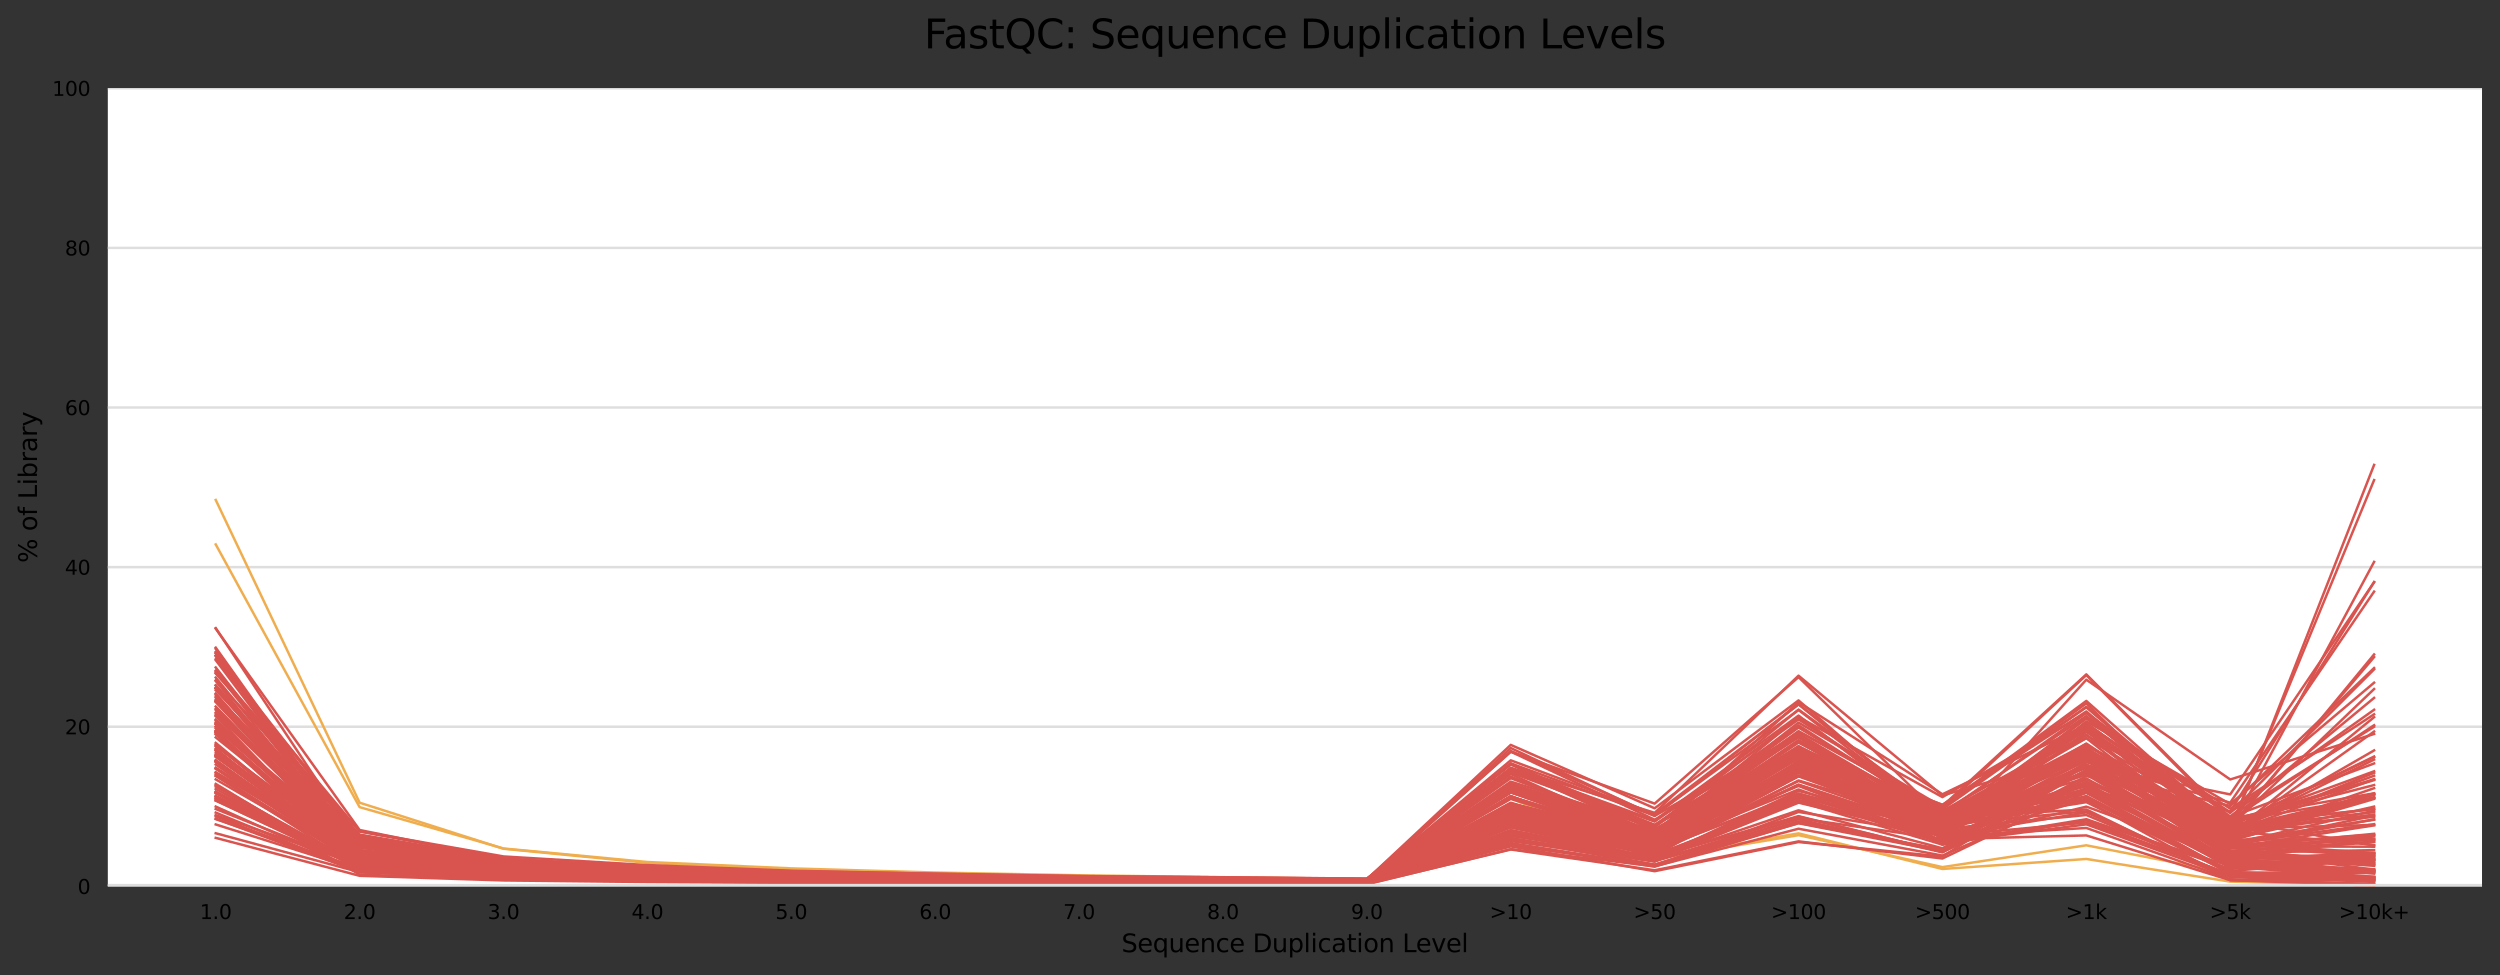 <?xml version="1.0" encoding="utf-8" standalone="no"?>
<!DOCTYPE svg PUBLIC "-//W3C//DTD SVG 1.1//EN"
  "http://www.w3.org/Graphics/SVG/1.1/DTD/svg11.dtd">
<svg height="390.357pt" version="1.1" viewBox="0 0 1000.548 390.357" width="1000.548pt" xmlns="http://www.w3.org/2000/svg" xmlns:xlink="http://www.w3.org/1999/xlink">
 <rect x="0" y="0" width="1000.548" height="390.357" fill="#333333" stroke="none"/>
 <defs>
  <style type="text/css">*{stroke-linecap:butt;stroke-linejoin:round;}</style>
 </defs>
 <g id="figure_1">
  <g id="axes_1">
   <g id="patch_1">
    <path d="M 43.148 354.736 
L 993.348 354.736 
L 993.348 35.328 
L 43.148 35.328 
z
" style="fill:#ffffff;"/>
   </g>
   <g id="matplotlib.axis_1">
    <g id="xtick_1">
     <g id="text_1">
      <!-- 1.0 -->
      <g transform="translate(79.978 367.815)scale(0.08 -0.08)">
       <defs>
        <path d="M 794 531 
L 1825 531 
L 1825 4091 
L 703 3866 
L 703 4441 
L 1819 4666 
L 2450 4666 
L 2450 531 
L 3481 531 
L 3481 0 
L 794 0 
L 794 531 
z
" id="DejaVuSans-31" transform="scale(0.016)"/>
        <path d="M 684 794 
L 1344 794 
L 1344 0 
L 684 0 
L 684 794 
z
" id="DejaVuSans-2e" transform="scale(0.016)"/>
        <path d="M 2034 4250 
Q 1547 4250 1301 3770 
Q 1056 3291 1056 2328 
Q 1056 1369 1301 889 
Q 1547 409 2034 409 
Q 2525 409 2770 889 
Q 3016 1369 3016 2328 
Q 3016 3291 2770 3770 
Q 2525 4250 2034 4250 
z
M 2034 4750 
Q 2819 4750 3233 4129 
Q 3647 3509 3647 2328 
Q 3647 1150 3233 529 
Q 2819 -91 2034 -91 
Q 1250 -91 836 529 
Q 422 1150 422 2328 
Q 422 3509 836 4129 
Q 1250 4750 2034 4750 
z
" id="DejaVuSans-30" transform="scale(0.016)"/>
       </defs>
       <use xlink:href="#DejaVuSans-31"/>
       <use x="63.623" xlink:href="#DejaVuSans-2e"/>
       <use x="95.41" xlink:href="#DejaVuSans-30"/>
      </g>
     </g>
    </g>
    <g id="xtick_2">
     <g id="text_2">
      <!-- 2.0 -->
      <g transform="translate(137.566 367.815)scale(0.08 -0.08)">
       <defs>
        <path d="M 1228 531 
L 3431 531 
L 3431 0 
L 469 0 
L 469 531 
Q 828 903 1448 1529 
Q 2069 2156 2228 2338 
Q 2531 2678 2651 2914 
Q 2772 3150 2772 3378 
Q 2772 3750 2511 3984 
Q 2250 4219 1831 4219 
Q 1534 4219 1204 4116 
Q 875 4013 500 3803 
L 500 4441 
Q 881 4594 1212 4672 
Q 1544 4750 1819 4750 
Q 2544 4750 2975 4387 
Q 3406 4025 3406 3419 
Q 3406 3131 3298 2873 
Q 3191 2616 2906 2266 
Q 2828 2175 2409 1742 
Q 1991 1309 1228 531 
z
" id="DejaVuSans-32" transform="scale(0.016)"/>
       </defs>
       <use xlink:href="#DejaVuSans-32"/>
       <use x="63.623" xlink:href="#DejaVuSans-2e"/>
       <use x="95.41" xlink:href="#DejaVuSans-30"/>
      </g>
     </g>
    </g>
    <g id="xtick_3">
     <g id="text_3">
      <!-- 3.0 -->
      <g transform="translate(195.154 367.815)scale(0.08 -0.08)">
       <defs>
        <path d="M 2597 2516 
Q 3050 2419 3304 2112 
Q 3559 1806 3559 1356 
Q 3559 666 3084 287 
Q 2609 -91 1734 -91 
Q 1441 -91 1130 -33 
Q 819 25 488 141 
L 488 750 
Q 750 597 1062 519 
Q 1375 441 1716 441 
Q 2309 441 2620 675 
Q 2931 909 2931 1356 
Q 2931 1769 2642 2001 
Q 2353 2234 1838 2234 
L 1294 2234 
L 1294 2753 
L 1863 2753 
Q 2328 2753 2575 2939 
Q 2822 3125 2822 3475 
Q 2822 3834 2567 4026 
Q 2313 4219 1838 4219 
Q 1578 4219 1281 4162 
Q 984 4106 628 3988 
L 628 4550 
Q 988 4650 1302 4700 
Q 1616 4750 1894 4750 
Q 2613 4750 3031 4423 
Q 3450 4097 3450 3541 
Q 3450 3153 3228 2886 
Q 3006 2619 2597 2516 
z
" id="DejaVuSans-33" transform="scale(0.016)"/>
       </defs>
       <use xlink:href="#DejaVuSans-33"/>
       <use x="63.623" xlink:href="#DejaVuSans-2e"/>
       <use x="95.41" xlink:href="#DejaVuSans-30"/>
      </g>
     </g>
    </g>
    <g id="xtick_4">
     <g id="text_4">
      <!-- 4.0 -->
      <g transform="translate(252.741 367.815)scale(0.08 -0.08)">
       <defs>
        <path d="M 2419 4116 
L 825 1625 
L 2419 1625 
L 2419 4116 
z
M 2253 4666 
L 3047 4666 
L 3047 1625 
L 3713 1625 
L 3713 1100 
L 3047 1100 
L 3047 0 
L 2419 0 
L 2419 1100 
L 313 1100 
L 313 1709 
L 2253 4666 
z
" id="DejaVuSans-34" transform="scale(0.016)"/>
       </defs>
       <use xlink:href="#DejaVuSans-34"/>
       <use x="63.623" xlink:href="#DejaVuSans-2e"/>
       <use x="95.41" xlink:href="#DejaVuSans-30"/>
      </g>
     </g>
    </g>
    <g id="xtick_5">
     <g id="text_5">
      <!-- 5.0 -->
      <g transform="translate(310.329 367.815)scale(0.08 -0.08)">
       <defs>
        <path d="M 691 4666 
L 3169 4666 
L 3169 4134 
L 1269 4134 
L 1269 2991 
Q 1406 3038 1543 3061 
Q 1681 3084 1819 3084 
Q 2600 3084 3056 2656 
Q 3513 2228 3513 1497 
Q 3513 744 3044 326 
Q 2575 -91 1722 -91 
Q 1428 -91 1123 -41 
Q 819 9 494 109 
L 494 744 
Q 775 591 1075 516 
Q 1375 441 1709 441 
Q 2250 441 2565 725 
Q 2881 1009 2881 1497 
Q 2881 1984 2565 2268 
Q 2250 2553 1709 2553 
Q 1456 2553 1204 2497 
Q 953 2441 691 2322 
L 691 4666 
z
" id="DejaVuSans-35" transform="scale(0.016)"/>
       </defs>
       <use xlink:href="#DejaVuSans-35"/>
       <use x="63.623" xlink:href="#DejaVuSans-2e"/>
       <use x="95.41" xlink:href="#DejaVuSans-30"/>
      </g>
     </g>
    </g>
    <g id="xtick_6">
     <g id="text_6">
      <!-- 6.0 -->
      <g transform="translate(367.917 367.815)scale(0.08 -0.08)">
       <defs>
        <path d="M 2113 2584 
Q 1688 2584 1439 2293 
Q 1191 2003 1191 1497 
Q 1191 994 1439 701 
Q 1688 409 2113 409 
Q 2538 409 2786 701 
Q 3034 994 3034 1497 
Q 3034 2003 2786 2293 
Q 2538 2584 2113 2584 
z
M 3366 4563 
L 3366 3988 
Q 3128 4100 2886 4159 
Q 2644 4219 2406 4219 
Q 1781 4219 1451 3797 
Q 1122 3375 1075 2522 
Q 1259 2794 1537 2939 
Q 1816 3084 2150 3084 
Q 2853 3084 3261 2657 
Q 3669 2231 3669 1497 
Q 3669 778 3244 343 
Q 2819 -91 2113 -91 
Q 1303 -91 875 529 
Q 447 1150 447 2328 
Q 447 3434 972 4092 
Q 1497 4750 2381 4750 
Q 2619 4750 2861 4703 
Q 3103 4656 3366 4563 
z
" id="DejaVuSans-36" transform="scale(0.016)"/>
       </defs>
       <use xlink:href="#DejaVuSans-36"/>
       <use x="63.623" xlink:href="#DejaVuSans-2e"/>
       <use x="95.41" xlink:href="#DejaVuSans-30"/>
      </g>
     </g>
    </g>
    <g id="xtick_7">
     <g id="text_7">
      <!-- 7.0 -->
      <g transform="translate(425.505 367.815)scale(0.08 -0.08)">
       <defs>
        <path d="M 525 4666 
L 3525 4666 
L 3525 4397 
L 1831 0 
L 1172 0 
L 2766 4134 
L 525 4134 
L 525 4666 
z
" id="DejaVuSans-37" transform="scale(0.016)"/>
       </defs>
       <use xlink:href="#DejaVuSans-37"/>
       <use x="63.623" xlink:href="#DejaVuSans-2e"/>
       <use x="95.41" xlink:href="#DejaVuSans-30"/>
      </g>
     </g>
    </g>
    <g id="xtick_8">
     <g id="text_8">
      <!-- 8.0 -->
      <g transform="translate(483.093 367.815)scale(0.08 -0.08)">
       <defs>
        <path d="M 2034 2216 
Q 1584 2216 1326 1975 
Q 1069 1734 1069 1313 
Q 1069 891 1326 650 
Q 1584 409 2034 409 
Q 2484 409 2743 651 
Q 3003 894 3003 1313 
Q 3003 1734 2745 1975 
Q 2488 2216 2034 2216 
z
M 1403 2484 
Q 997 2584 770 2862 
Q 544 3141 544 3541 
Q 544 4100 942 4425 
Q 1341 4750 2034 4750 
Q 2731 4750 3128 4425 
Q 3525 4100 3525 3541 
Q 3525 3141 3298 2862 
Q 3072 2584 2669 2484 
Q 3125 2378 3379 2068 
Q 3634 1759 3634 1313 
Q 3634 634 3220 271 
Q 2806 -91 2034 -91 
Q 1263 -91 848 271 
Q 434 634 434 1313 
Q 434 1759 690 2068 
Q 947 2378 1403 2484 
z
M 1172 3481 
Q 1172 3119 1398 2916 
Q 1625 2713 2034 2713 
Q 2441 2713 2670 2916 
Q 2900 3119 2900 3481 
Q 2900 3844 2670 4047 
Q 2441 4250 2034 4250 
Q 1625 4250 1398 4047 
Q 1172 3844 1172 3481 
z
" id="DejaVuSans-38" transform="scale(0.016)"/>
       </defs>
       <use xlink:href="#DejaVuSans-38"/>
       <use x="63.623" xlink:href="#DejaVuSans-2e"/>
       <use x="95.41" xlink:href="#DejaVuSans-30"/>
      </g>
     </g>
    </g>
    <g id="xtick_9">
     <g id="text_9">
      <!-- 9.0 -->
      <g transform="translate(540.681 367.815)scale(0.08 -0.08)">
       <defs>
        <path d="M 703 97 
L 703 672 
Q 941 559 1184 500 
Q 1428 441 1663 441 
Q 2288 441 2617 861 
Q 2947 1281 2994 2138 
Q 2813 1869 2534 1725 
Q 2256 1581 1919 1581 
Q 1219 1581 811 2004 
Q 403 2428 403 3163 
Q 403 3881 828 4315 
Q 1253 4750 1959 4750 
Q 2769 4750 3195 4129 
Q 3622 3509 3622 2328 
Q 3622 1225 3098 567 
Q 2575 -91 1691 -91 
Q 1453 -91 1209 -44 
Q 966 3 703 97 
z
M 1959 2075 
Q 2384 2075 2632 2365 
Q 2881 2656 2881 3163 
Q 2881 3666 2632 3958 
Q 2384 4250 1959 4250 
Q 1534 4250 1286 3958 
Q 1038 3666 1038 3163 
Q 1038 2656 1286 2365 
Q 1534 2075 1959 2075 
z
" id="DejaVuSans-39" transform="scale(0.016)"/>
       </defs>
       <use xlink:href="#DejaVuSans-39"/>
       <use x="63.623" xlink:href="#DejaVuSans-2e"/>
       <use x="95.41" xlink:href="#DejaVuSans-30"/>
      </g>
     </g>
    </g>
    <g id="xtick_10">
     <g id="text_10">
      <!-- &gt;10 -->
      <g transform="translate(596.188 367.815)scale(0.08 -0.08)">
       <defs>
        <path d="M 678 3150 
L 678 3719 
L 4684 2266 
L 4684 1747 
L 678 294 
L 678 863 
L 3897 2003 
L 678 3150 
z
" id="DejaVuSans-3e" transform="scale(0.016)"/>
       </defs>
       <use xlink:href="#DejaVuSans-3e"/>
       <use x="83.789" xlink:href="#DejaVuSans-31"/>
       <use x="147.412" xlink:href="#DejaVuSans-30"/>
      </g>
     </g>
    </g>
    <g id="xtick_11">
     <g id="text_11">
      <!-- &gt;50 -->
      <g transform="translate(653.776 367.815)scale(0.08 -0.08)">
       <use xlink:href="#DejaVuSans-3e"/>
       <use x="83.789" xlink:href="#DejaVuSans-35"/>
       <use x="147.412" xlink:href="#DejaVuSans-30"/>
      </g>
     </g>
    </g>
    <g id="xtick_12">
     <g id="text_12">
      <!-- &gt;100 -->
      <g transform="translate(708.819 367.815)scale(0.08 -0.08)">
       <use xlink:href="#DejaVuSans-3e"/>
       <use x="83.789" xlink:href="#DejaVuSans-31"/>
       <use x="147.412" xlink:href="#DejaVuSans-30"/>
       <use x="211.035" xlink:href="#DejaVuSans-30"/>
      </g>
     </g>
    </g>
    <g id="xtick_13">
     <g id="text_13">
      <!-- &gt;500 -->
      <g transform="translate(766.407 367.815)scale(0.08 -0.08)">
       <use xlink:href="#DejaVuSans-3e"/>
       <use x="83.789" xlink:href="#DejaVuSans-35"/>
       <use x="147.412" xlink:href="#DejaVuSans-30"/>
       <use x="211.035" xlink:href="#DejaVuSans-30"/>
      </g>
     </g>
    </g>
    <g id="xtick_14">
     <g id="text_14">
      <!-- &gt;1k -->
      <g transform="translate(826.768 367.815)scale(0.08 -0.08)">
       <defs>
        <path d="M 581 4863 
L 1159 4863 
L 1159 1991 
L 2875 3500 
L 3609 3500 
L 1753 1863 
L 3688 0 
L 2938 0 
L 1159 1709 
L 1159 0 
L 581 0 
L 581 4863 
z
" id="DejaVuSans-6b" transform="scale(0.016)"/>
       </defs>
       <use xlink:href="#DejaVuSans-3e"/>
       <use x="83.789" xlink:href="#DejaVuSans-31"/>
       <use x="147.412" xlink:href="#DejaVuSans-6b"/>
      </g>
     </g>
    </g>
    <g id="xtick_15">
     <g id="text_15">
      <!-- &gt;5k -->
      <g transform="translate(884.356 367.815)scale(0.08 -0.08)">
       <use xlink:href="#DejaVuSans-3e"/>
       <use x="83.789" xlink:href="#DejaVuSans-35"/>
       <use x="147.412" xlink:href="#DejaVuSans-6b"/>
      </g>
     </g>
    </g>
    <g id="xtick_16">
     <g id="text_16">
      <!-- &gt;10k+ -->
      <g transform="translate(936.047 367.815)scale(0.08 -0.08)">
       <defs>
        <path d="M 2944 4013 
L 2944 2272 
L 4684 2272 
L 4684 1741 
L 2944 1741 
L 2944 0 
L 2419 0 
L 2419 1741 
L 678 1741 
L 678 2272 
L 2419 2272 
L 2419 4013 
L 2944 4013 
z
" id="DejaVuSans-2b" transform="scale(0.016)"/>
       </defs>
       <use xlink:href="#DejaVuSans-3e"/>
       <use x="83.789" xlink:href="#DejaVuSans-31"/>
       <use x="147.412" xlink:href="#DejaVuSans-30"/>
       <use x="211.035" xlink:href="#DejaVuSans-6b"/>
       <use x="268.945" xlink:href="#DejaVuSans-2b"/>
      </g>
     </g>
    </g>
    <g id="text_17">
     <!-- Sequence Duplication Level -->
     <g transform="translate(448.843 381.077)scale(0.1 -0.1)">
      <defs>
       <path d="M 3425 4513 
L 3425 3897 
Q 3066 4069 2747 4153 
Q 2428 4238 2131 4238 
Q 1616 4238 1336 4038 
Q 1056 3838 1056 3469 
Q 1056 3159 1242 3001 
Q 1428 2844 1947 2747 
L 2328 2669 
Q 3034 2534 3370 2195 
Q 3706 1856 3706 1288 
Q 3706 609 3251 259 
Q 2797 -91 1919 -91 
Q 1588 -91 1214 -16 
Q 841 59 441 206 
L 441 856 
Q 825 641 1194 531 
Q 1563 422 1919 422 
Q 2459 422 2753 634 
Q 3047 847 3047 1241 
Q 3047 1584 2836 1778 
Q 2625 1972 2144 2069 
L 1759 2144 
Q 1053 2284 737 2584 
Q 422 2884 422 3419 
Q 422 4038 858 4394 
Q 1294 4750 2059 4750 
Q 2388 4750 2728 4690 
Q 3069 4631 3425 4513 
z
" id="DejaVuSans-53" transform="scale(0.016)"/>
       <path d="M 3597 1894 
L 3597 1613 
L 953 1613 
Q 991 1019 1311 708 
Q 1631 397 2203 397 
Q 2534 397 2845 478 
Q 3156 559 3463 722 
L 3463 178 
Q 3153 47 2828 -22 
Q 2503 -91 2169 -91 
Q 1331 -91 842 396 
Q 353 884 353 1716 
Q 353 2575 817 3079 
Q 1281 3584 2069 3584 
Q 2775 3584 3186 3129 
Q 3597 2675 3597 1894 
z
M 3022 2063 
Q 3016 2534 2758 2815 
Q 2500 3097 2075 3097 
Q 1594 3097 1305 2825 
Q 1016 2553 972 2059 
L 3022 2063 
z
" id="DejaVuSans-65" transform="scale(0.016)"/>
       <path d="M 947 1747 
Q 947 1113 1208 752 
Q 1469 391 1925 391 
Q 2381 391 2643 752 
Q 2906 1113 2906 1747 
Q 2906 2381 2643 2742 
Q 2381 3103 1925 3103 
Q 1469 3103 1208 2742 
Q 947 2381 947 1747 
z
M 2906 525 
Q 2725 213 2448 61 
Q 2172 -91 1784 -91 
Q 1150 -91 751 415 
Q 353 922 353 1747 
Q 353 2572 751 3078 
Q 1150 3584 1784 3584 
Q 2172 3584 2448 3432 
Q 2725 3281 2906 2969 
L 2906 3500 
L 3481 3500 
L 3481 -1331 
L 2906 -1331 
L 2906 525 
z
" id="DejaVuSans-71" transform="scale(0.016)"/>
       <path d="M 544 1381 
L 544 3500 
L 1119 3500 
L 1119 1403 
Q 1119 906 1312 657 
Q 1506 409 1894 409 
Q 2359 409 2629 706 
Q 2900 1003 2900 1516 
L 2900 3500 
L 3475 3500 
L 3475 0 
L 2900 0 
L 2900 538 
Q 2691 219 2414 64 
Q 2138 -91 1772 -91 
Q 1169 -91 856 284 
Q 544 659 544 1381 
z
M 1991 3584 
L 1991 3584 
z
" id="DejaVuSans-75" transform="scale(0.016)"/>
       <path d="M 3513 2113 
L 3513 0 
L 2938 0 
L 2938 2094 
Q 2938 2591 2744 2837 
Q 2550 3084 2163 3084 
Q 1697 3084 1428 2787 
Q 1159 2491 1159 1978 
L 1159 0 
L 581 0 
L 581 3500 
L 1159 3500 
L 1159 2956 
Q 1366 3272 1645 3428 
Q 1925 3584 2291 3584 
Q 2894 3584 3203 3211 
Q 3513 2838 3513 2113 
z
" id="DejaVuSans-6e" transform="scale(0.016)"/>
       <path d="M 3122 3366 
L 3122 2828 
Q 2878 2963 2633 3030 
Q 2388 3097 2138 3097 
Q 1578 3097 1268 2742 
Q 959 2388 959 1747 
Q 959 1106 1268 751 
Q 1578 397 2138 397 
Q 2388 397 2633 464 
Q 2878 531 3122 666 
L 3122 134 
Q 2881 22 2623 -34 
Q 2366 -91 2075 -91 
Q 1284 -91 818 406 
Q 353 903 353 1747 
Q 353 2603 823 3093 
Q 1294 3584 2113 3584 
Q 2378 3584 2631 3529 
Q 2884 3475 3122 3366 
z
" id="DejaVuSans-63" transform="scale(0.016)"/>
       <path id="DejaVuSans-20" transform="scale(0.016)"/>
       <path d="M 1259 4147 
L 1259 519 
L 2022 519 
Q 2988 519 3436 956 
Q 3884 1394 3884 2338 
Q 3884 3275 3436 3711 
Q 2988 4147 2022 4147 
L 1259 4147 
z
M 628 4666 
L 1925 4666 
Q 3281 4666 3915 4102 
Q 4550 3538 4550 2338 
Q 4550 1131 3912 565 
Q 3275 0 1925 0 
L 628 0 
L 628 4666 
z
" id="DejaVuSans-44" transform="scale(0.016)"/>
       <path d="M 1159 525 
L 1159 -1331 
L 581 -1331 
L 581 3500 
L 1159 3500 
L 1159 2969 
Q 1341 3281 1617 3432 
Q 1894 3584 2278 3584 
Q 2916 3584 3314 3078 
Q 3713 2572 3713 1747 
Q 3713 922 3314 415 
Q 2916 -91 2278 -91 
Q 1894 -91 1617 61 
Q 1341 213 1159 525 
z
M 3116 1747 
Q 3116 2381 2855 2742 
Q 2594 3103 2138 3103 
Q 1681 3103 1420 2742 
Q 1159 2381 1159 1747 
Q 1159 1113 1420 752 
Q 1681 391 2138 391 
Q 2594 391 2855 752 
Q 3116 1113 3116 1747 
z
" id="DejaVuSans-70" transform="scale(0.016)"/>
       <path d="M 603 4863 
L 1178 4863 
L 1178 0 
L 603 0 
L 603 4863 
z
" id="DejaVuSans-6c" transform="scale(0.016)"/>
       <path d="M 603 3500 
L 1178 3500 
L 1178 0 
L 603 0 
L 603 3500 
z
M 603 4863 
L 1178 4863 
L 1178 4134 
L 603 4134 
L 603 4863 
z
" id="DejaVuSans-69" transform="scale(0.016)"/>
       <path d="M 2194 1759 
Q 1497 1759 1228 1600 
Q 959 1441 959 1056 
Q 959 750 1161 570 
Q 1363 391 1709 391 
Q 2188 391 2477 730 
Q 2766 1069 2766 1631 
L 2766 1759 
L 2194 1759 
z
M 3341 1997 
L 3341 0 
L 2766 0 
L 2766 531 
Q 2569 213 2275 61 
Q 1981 -91 1556 -91 
Q 1019 -91 701 211 
Q 384 513 384 1019 
Q 384 1609 779 1909 
Q 1175 2209 1959 2209 
L 2766 2209 
L 2766 2266 
Q 2766 2663 2505 2880 
Q 2244 3097 1772 3097 
Q 1472 3097 1187 3025 
Q 903 2953 641 2809 
L 641 3341 
Q 956 3463 1253 3523 
Q 1550 3584 1831 3584 
Q 2591 3584 2966 3190 
Q 3341 2797 3341 1997 
z
" id="DejaVuSans-61" transform="scale(0.016)"/>
       <path d="M 1172 4494 
L 1172 3500 
L 2356 3500 
L 2356 3053 
L 1172 3053 
L 1172 1153 
Q 1172 725 1289 603 
Q 1406 481 1766 481 
L 2356 481 
L 2356 0 
L 1766 0 
Q 1100 0 847 248 
Q 594 497 594 1153 
L 594 3053 
L 172 3053 
L 172 3500 
L 594 3500 
L 594 4494 
L 1172 4494 
z
" id="DejaVuSans-74" transform="scale(0.016)"/>
       <path d="M 1959 3097 
Q 1497 3097 1228 2736 
Q 959 2375 959 1747 
Q 959 1119 1226 758 
Q 1494 397 1959 397 
Q 2419 397 2687 759 
Q 2956 1122 2956 1747 
Q 2956 2369 2687 2733 
Q 2419 3097 1959 3097 
z
M 1959 3584 
Q 2709 3584 3137 3096 
Q 3566 2609 3566 1747 
Q 3566 888 3137 398 
Q 2709 -91 1959 -91 
Q 1206 -91 779 398 
Q 353 888 353 1747 
Q 353 2609 779 3096 
Q 1206 3584 1959 3584 
z
" id="DejaVuSans-6f" transform="scale(0.016)"/>
       <path d="M 628 4666 
L 1259 4666 
L 1259 531 
L 3531 531 
L 3531 0 
L 628 0 
L 628 4666 
z
" id="DejaVuSans-4c" transform="scale(0.016)"/>
       <path d="M 191 3500 
L 800 3500 
L 1894 563 
L 2988 3500 
L 3597 3500 
L 2284 0 
L 1503 0 
L 191 3500 
z
" id="DejaVuSans-76" transform="scale(0.016)"/>
      </defs>
      <use xlink:href="#DejaVuSans-53"/>
      <use x="63.477" xlink:href="#DejaVuSans-65"/>
      <use x="125" xlink:href="#DejaVuSans-71"/>
      <use x="188.477" xlink:href="#DejaVuSans-75"/>
      <use x="251.855" xlink:href="#DejaVuSans-65"/>
      <use x="313.379" xlink:href="#DejaVuSans-6e"/>
      <use x="376.758" xlink:href="#DejaVuSans-63"/>
      <use x="431.738" xlink:href="#DejaVuSans-65"/>
      <use x="493.262" xlink:href="#DejaVuSans-20"/>
      <use x="525.049" xlink:href="#DejaVuSans-44"/>
      <use x="602.051" xlink:href="#DejaVuSans-75"/>
      <use x="665.43" xlink:href="#DejaVuSans-70"/>
      <use x="728.906" xlink:href="#DejaVuSans-6c"/>
      <use x="756.689" xlink:href="#DejaVuSans-69"/>
      <use x="784.473" xlink:href="#DejaVuSans-63"/>
      <use x="839.453" xlink:href="#DejaVuSans-61"/>
      <use x="900.732" xlink:href="#DejaVuSans-74"/>
      <use x="939.941" xlink:href="#DejaVuSans-69"/>
      <use x="967.725" xlink:href="#DejaVuSans-6f"/>
      <use x="1028.906" xlink:href="#DejaVuSans-6e"/>
      <use x="1092.285" xlink:href="#DejaVuSans-20"/>
      <use x="1124.072" xlink:href="#DejaVuSans-4c"/>
      <use x="1178.035" xlink:href="#DejaVuSans-65"/>
      <use x="1239.559" xlink:href="#DejaVuSans-76"/>
      <use x="1298.738" xlink:href="#DejaVuSans-65"/>
      <use x="1360.262" xlink:href="#DejaVuSans-6c"/>
     </g>
    </g>
   </g>
   <g id="matplotlib.axis_2">
    <g id="ytick_1">
     <g id="line2d_1">
      <path clip-path="url(#pf1f679c63c)" d="M 43.148 354.736 
L 993.348 354.736 
" style="fill:none;stroke:#dedede;stroke-linecap:square;"/>
     </g>
     <g id="text_18">
      <!-- 0 -->
      <g transform="translate(31.058 357.775)scale(0.08 -0.08)">
       <use xlink:href="#DejaVuSans-30"/>
      </g>
     </g>
    </g>
    <g id="ytick_2">
     <g id="line2d_2">
      <path clip-path="url(#pf1f679c63c)" d="M 43.148 290.854 
L 993.348 290.854 
" style="fill:none;stroke:#dedede;stroke-linecap:square;"/>
     </g>
     <g id="text_19">
      <!-- 20 -->
      <g transform="translate(25.968 293.894)scale(0.08 -0.08)">
       <use xlink:href="#DejaVuSans-32"/>
       <use x="63.623" xlink:href="#DejaVuSans-30"/>
      </g>
     </g>
    </g>
    <g id="ytick_3">
     <g id="line2d_3">
      <path clip-path="url(#pf1f679c63c)" d="M 43.148 226.973 
L 993.348 226.973 
" style="fill:none;stroke:#dedede;stroke-linecap:square;"/>
     </g>
     <g id="text_20">
      <!-- 40 -->
      <g transform="translate(25.968 230.012)scale(0.08 -0.08)">
       <use xlink:href="#DejaVuSans-34"/>
       <use x="63.623" xlink:href="#DejaVuSans-30"/>
      </g>
     </g>
    </g>
    <g id="ytick_4">
     <g id="line2d_4">
      <path clip-path="url(#pf1f679c63c)" d="M 43.148 163.091 
L 993.348 163.091 
" style="fill:none;stroke:#dedede;stroke-linecap:square;"/>
     </g>
     <g id="text_21">
      <!-- 60 -->
      <g transform="translate(25.968 166.13)scale(0.08 -0.08)">
       <use xlink:href="#DejaVuSans-36"/>
       <use x="63.623" xlink:href="#DejaVuSans-30"/>
      </g>
     </g>
    </g>
    <g id="ytick_5">
     <g id="line2d_5">
      <path clip-path="url(#pf1f679c63c)" d="M 43.148 99.21 
L 993.348 99.21 
" style="fill:none;stroke:#dedede;stroke-linecap:square;"/>
     </g>
     <g id="text_22">
      <!-- 80 -->
      <g transform="translate(25.968 102.249)scale(0.08 -0.08)">
       <use xlink:href="#DejaVuSans-38"/>
       <use x="63.623" xlink:href="#DejaVuSans-30"/>
      </g>
     </g>
    </g>
    <g id="ytick_6">
     <g id="line2d_6">
      <path clip-path="url(#pf1f679c63c)" d="M 43.148 35.328 
L 993.348 35.328 
" style="fill:none;stroke:#dedede;stroke-linecap:square;"/>
     </g>
     <g id="text_23">
      <!-- 100 -->
      <g transform="translate(20.878 38.367)scale(0.08 -0.08)">
       <use xlink:href="#DejaVuSans-31"/>
       <use x="63.623" xlink:href="#DejaVuSans-30"/>
       <use x="127.246" xlink:href="#DejaVuSans-30"/>
      </g>
     </g>
    </g>
    <g id="text_24">
     <!-- % of Library -->
     <g transform="translate(14.798 225.264)rotate(-90)scale(0.1 -0.1)">
      <defs>
       <path d="M 4653 2053 
Q 4381 2053 4226 1822 
Q 4072 1591 4072 1178 
Q 4072 772 4226 539 
Q 4381 306 4653 306 
Q 4919 306 5073 539 
Q 5228 772 5228 1178 
Q 5228 1588 5073 1820 
Q 4919 2053 4653 2053 
z
M 4653 2450 
Q 5147 2450 5437 2106 
Q 5728 1763 5728 1178 
Q 5728 594 5436 251 
Q 5144 -91 4653 -91 
Q 4153 -91 3862 251 
Q 3572 594 3572 1178 
Q 3572 1766 3864 2108 
Q 4156 2450 4653 2450 
z
M 1428 4353 
Q 1159 4353 1004 4120 
Q 850 3888 850 3481 
Q 850 3069 1003 2837 
Q 1156 2606 1428 2606 
Q 1700 2606 1854 2837 
Q 2009 3069 2009 3481 
Q 2009 3884 1853 4118 
Q 1697 4353 1428 4353 
z
M 4250 4750 
L 4750 4750 
L 1831 -91 
L 1331 -91 
L 4250 4750 
z
M 1428 4750 
Q 1922 4750 2215 4408 
Q 2509 4066 2509 3481 
Q 2509 2891 2217 2550 
Q 1925 2209 1428 2209 
Q 931 2209 642 2551 
Q 353 2894 353 3481 
Q 353 4063 643 4406 
Q 934 4750 1428 4750 
z
" id="DejaVuSans-25" transform="scale(0.016)"/>
       <path d="M 2375 4863 
L 2375 4384 
L 1825 4384 
Q 1516 4384 1395 4259 
Q 1275 4134 1275 3809 
L 1275 3500 
L 2222 3500 
L 2222 3053 
L 1275 3053 
L 1275 0 
L 697 0 
L 697 3053 
L 147 3053 
L 147 3500 
L 697 3500 
L 697 3744 
Q 697 4328 969 4595 
Q 1241 4863 1831 4863 
L 2375 4863 
z
" id="DejaVuSans-66" transform="scale(0.016)"/>
       <path d="M 3116 1747 
Q 3116 2381 2855 2742 
Q 2594 3103 2138 3103 
Q 1681 3103 1420 2742 
Q 1159 2381 1159 1747 
Q 1159 1113 1420 752 
Q 1681 391 2138 391 
Q 2594 391 2855 752 
Q 3116 1113 3116 1747 
z
M 1159 2969 
Q 1341 3281 1617 3432 
Q 1894 3584 2278 3584 
Q 2916 3584 3314 3078 
Q 3713 2572 3713 1747 
Q 3713 922 3314 415 
Q 2916 -91 2278 -91 
Q 1894 -91 1617 61 
Q 1341 213 1159 525 
L 1159 0 
L 581 0 
L 581 4863 
L 1159 4863 
L 1159 2969 
z
" id="DejaVuSans-62" transform="scale(0.016)"/>
       <path d="M 2631 2963 
Q 2534 3019 2420 3045 
Q 2306 3072 2169 3072 
Q 1681 3072 1420 2755 
Q 1159 2438 1159 1844 
L 1159 0 
L 581 0 
L 581 3500 
L 1159 3500 
L 1159 2956 
Q 1341 3275 1631 3429 
Q 1922 3584 2338 3584 
Q 2397 3584 2469 3576 
Q 2541 3569 2628 3553 
L 2631 2963 
z
" id="DejaVuSans-72" transform="scale(0.016)"/>
       <path d="M 2059 -325 
Q 1816 -950 1584 -1140 
Q 1353 -1331 966 -1331 
L 506 -1331 
L 506 -850 
L 844 -850 
Q 1081 -850 1212 -737 
Q 1344 -625 1503 -206 
L 1606 56 
L 191 3500 
L 800 3500 
L 1894 763 
L 2988 3500 
L 3597 3500 
L 2059 -325 
z
" id="DejaVuSans-79" transform="scale(0.016)"/>
      </defs>
      <use xlink:href="#DejaVuSans-25"/>
      <use x="95.02" xlink:href="#DejaVuSans-20"/>
      <use x="126.807" xlink:href="#DejaVuSans-6f"/>
      <use x="187.988" xlink:href="#DejaVuSans-66"/>
      <use x="223.193" xlink:href="#DejaVuSans-20"/>
      <use x="254.98" xlink:href="#DejaVuSans-4c"/>
      <use x="310.693" xlink:href="#DejaVuSans-69"/>
      <use x="338.477" xlink:href="#DejaVuSans-62"/>
      <use x="401.953" xlink:href="#DejaVuSans-72"/>
      <use x="443.066" xlink:href="#DejaVuSans-61"/>
      <use x="504.346" xlink:href="#DejaVuSans-72"/>
      <use x="545.459" xlink:href="#DejaVuSans-79"/>
     </g>
    </g>
   </g>
   <g id="line2d_7">
    <path clip-path="url(#pf1f679c63c)" d="M 86.339 309.209 
L 143.927 343.06 
L 201.515 348.265 
L 259.103 350.287 
L 316.691 351.505 
L 374.278 352.071 
L 431.866 352.556 
L 489.454 352.765 
L 547.042 353.083 
L 604.63 329.23 
L 662.218 341.487 
L 719.806 312.368 
L 777.394 329.78 
L 834.981 287.579 
L 892.569 328.931 
L 950.157 314.191 
" style="fill:none;stroke:#d9534f;stroke-linecap:square;"/>
   </g>
   <g id="line2d_8">
    <path clip-path="url(#pf1f679c63c)" d="M 86.339 302.259 
L 143.927 342.674 
L 201.515 348.658 
L 259.103 350.978 
L 316.691 351.782 
L 374.278 352.396 
L 431.866 352.745 
L 489.454 353 
L 547.042 353.242 
L 604.63 326.782 
L 662.218 338.376 
L 719.806 299.089 
L 777.394 323.532 
L 834.981 281.505 
L 892.569 337.437 
L 950.157 341.912 
" style="fill:none;stroke:#d9534f;stroke-linecap:square;"/>
   </g>
   <g id="line2d_9">
    <path clip-path="url(#pf1f679c63c)" d="M 86.339 327.827 
L 143.927 347.515 
L 201.515 350.659 
L 259.103 351.932 
L 316.691 352.599 
L 374.278 353.038 
L 431.866 353.311 
L 489.454 353.441 
L 547.042 353.6 
L 604.63 336.618 
L 662.218 344.799 
L 719.806 318.685 
L 777.394 331.907 
L 834.981 287.168 
L 892.569 325.372 
L 950.157 267.896 
" style="fill:none;stroke:#d9534f;stroke-linecap:square;"/>
   </g>
   <g id="line2d_10">
    <path clip-path="url(#pf1f679c63c)" d="M 86.339 318.845 
L 143.927 346.894 
L 201.515 350.77 
L 259.103 352.11 
L 316.691 352.83 
L 374.278 353.193 
L 431.866 353.458 
L 489.454 353.594 
L 547.042 353.781 
L 604.63 336.087 
L 662.218 342.708 
L 719.806 304.535 
L 777.394 322.596 
L 834.981 269.902 
L 892.569 327.586 
L 950.157 317.478 
" style="fill:none;stroke:#d9534f;stroke-linecap:square;"/>
   </g>
   <g id="line2d_11">
    <path clip-path="url(#pf1f679c63c)" d="M 86.339 307.619 
L 143.927 345.543 
L 201.515 349.682 
L 259.103 351.255 
L 316.691 352.087 
L 374.278 352.626 
L 431.866 352.933 
L 489.454 353.167 
L 547.042 353.342 
L 604.63 333.106 
L 662.218 344.275 
L 719.806 321.258 
L 777.394 334.751 
L 834.981 298.539 
L 892.569 326.87 
L 950.157 279.313 
" style="fill:none;stroke:#d9534f;stroke-linecap:square;"/>
   </g>
   <g id="line2d_12">
    <path clip-path="url(#pf1f679c63c)" d="M 86.339 293.113 
L 143.927 344.424 
L 201.515 349.296 
L 259.103 351.135 
L 316.691 351.981 
L 374.278 352.436 
L 431.866 352.83 
L 489.454 353.118 
L 547.042 353.368 
L 604.63 329.989 
L 662.218 341.685 
L 719.806 310.542 
L 777.394 328.923 
L 834.981 289.503 
L 892.569 330.253 
L 950.157 323.771 
" style="fill:none;stroke:#d9534f;stroke-linecap:square;"/>
   </g>
   <g id="line2d_13">
    <path clip-path="url(#pf1f679c63c)" d="M 86.339 319.651 
L 143.927 347.273 
L 201.515 350.622 
L 259.103 351.813 
L 316.691 352.546 
L 374.278 352.903 
L 431.866 353.113 
L 489.454 353.339 
L 547.042 353.496 
L 604.63 333.839 
L 662.218 343.668 
L 719.806 316.546 
L 777.394 331.462 
L 834.981 286.943 
L 892.569 325.1 
L 950.157 284.052 
" style="fill:none;stroke:#d9534f;stroke-linecap:square;"/>
   </g>
   <g id="line2d_14">
    <path clip-path="url(#pf1f679c63c)" d="M 86.339 304.675 
L 143.927 346.894 
L 201.515 350.734 
L 259.103 351.99 
L 316.691 352.624 
L 374.278 353.029 
L 431.866 353.21 
L 489.454 353.375 
L 547.042 353.497 
L 604.63 330.584 
L 662.218 339.149 
L 719.806 300.356 
L 777.394 322.117 
L 834.981 284.734 
L 892.569 333.403 
L 950.157 325.995 
" style="fill:none;stroke:#d9534f;stroke-linecap:square;"/>
   </g>
   <g id="line2d_15">
    <path clip-path="url(#pf1f679c63c)" d="M 86.339 309.808 
L 143.927 346.236 
L 201.515 349.895 
L 259.103 351.369 
L 316.691 352.136 
L 374.278 352.561 
L 431.866 352.934 
L 489.454 353.049 
L 547.042 353.299 
L 604.63 328.73 
L 662.218 340.762 
L 719.806 310.361 
L 777.394 329.722 
L 834.981 291.597 
L 892.569 333.581 
L 950.157 300.326 
" style="fill:none;stroke:#d9534f;stroke-linecap:square;"/>
   </g>
   <g id="line2d_16">
    <path clip-path="url(#pf1f679c63c)" d="M 86.339 293.706 
L 143.927 346.358 
L 201.515 350.152 
L 259.103 351.406 
L 316.691 352.039 
L 374.278 352.506 
L 431.866 352.784 
L 489.454 353.056 
L 547.042 353.112 
L 604.63 322.376 
L 662.218 335.839 
L 719.806 297.219 
L 777.394 327.943 
L 834.981 300.165 
L 892.569 337.881 
L 950.157 329.827 
" style="fill:none;stroke:#d9534f;stroke-linecap:square;"/>
   </g>
   <g id="line2d_17">
    <path clip-path="url(#pf1f679c63c)" d="M 86.339 305.978 
L 143.927 345.641 
L 201.515 349.722 
L 259.103 351.135 
L 316.691 351.982 
L 374.278 352.398 
L 431.866 352.712 
L 489.454 352.984 
L 547.042 353.123 
L 604.63 326.222 
L 662.218 339.342 
L 719.806 306.36 
L 777.394 327.632 
L 834.981 291.208 
L 892.569 331.763 
L 950.157 318.164 
" style="fill:none;stroke:#d9534f;stroke-linecap:square;"/>
   </g>
   <g id="line2d_18">
    <path clip-path="url(#pf1f679c63c)" d="M 86.339 292.497 
L 143.927 345.531 
L 201.515 349.571 
L 259.103 351.074 
L 316.691 351.747 
L 374.278 352.124 
L 431.866 352.461 
L 489.454 352.689 
L 547.042 352.832 
L 604.63 316.323 
L 662.218 332.796 
L 719.806 291.177 
L 777.394 325.784 
L 834.981 303.563 
L 892.569 341.943 
L 950.157 344.253 
" style="fill:none;stroke:#d9534f;stroke-linecap:square;"/>
   </g>
   <g id="line2d_19">
    <path clip-path="url(#pf1f679c63c)" d="M 86.339 217.892 
L 143.927 323.03 
L 201.515 339.579 
L 259.103 344.994 
L 316.691 347.541 
L 374.278 349.208 
L 431.866 350.299 
L 489.454 351.069 
L 547.042 351.782 
L 604.63 319.496 
L 662.218 343.845 
L 719.806 334.245 
L 777.394 347.032 
L 834.981 338.307 
L 892.569 349.553 
L 950.157 348.495 
" style="fill:none;stroke:#f0ad4e;stroke-linecap:square;"/>
   </g>
   <g id="line2d_20">
    <path clip-path="url(#pf1f679c63c)" d="M 86.339 200.093 
L 143.927 321.248 
L 201.515 339.699 
L 259.103 345.315 
L 316.691 348.307 
L 374.278 349.918 
L 431.866 350.839 
L 489.454 351.514 
L 547.042 352.058 
L 604.63 321.806 
L 662.218 343.381 
L 719.806 333.527 
L 777.394 347.785 
L 834.981 343.776 
L 892.569 352.841 
L 950.157 354.259 
" style="fill:none;stroke:#f0ad4e;stroke-linecap:square;"/>
   </g>
   <g id="line2d_21">
    <path clip-path="url(#pf1f679c63c)" d="M 86.339 293.901 
L 143.927 343.567 
L 201.515 348.725 
L 259.103 350.652 
L 316.691 351.672 
L 374.278 352.083 
L 431.866 352.437 
L 489.454 352.848 
L 547.042 353.011 
L 604.63 326.9 
L 662.218 341.636 
L 719.806 314.207 
L 777.394 334.633 
L 834.981 303.698 
L 892.569 332.396 
L 950.157 304.001 
" style="fill:none;stroke:#d9534f;stroke-linecap:square;"/>
   </g>
   <g id="line2d_22">
    <path clip-path="url(#pf1f679c63c)" d="M 86.339 277.899 
L 143.927 342.432 
L 201.515 347.973 
L 259.103 349.941 
L 316.691 351.055 
L 374.278 351.698 
L 431.866 352.116 
L 489.454 352.31 
L 547.042 352.537 
L 604.63 321.268 
L 662.218 338.688 
L 719.806 308.5 
L 777.394 331.704 
L 834.981 305.904 
L 892.569 338.308 
L 950.157 334.034 
" style="fill:none;stroke:#d9534f;stroke-linecap:square;"/>
   </g>
   <g id="line2d_23">
    <path clip-path="url(#pf1f679c63c)" d="M 86.339 285.186 
L 143.927 337.678 
L 201.515 345.944 
L 259.103 348.509 
L 316.691 349.824 
L 374.278 350.824 
L 431.866 351.59 
L 489.454 351.79 
L 547.042 352.142 
L 604.63 311.013 
L 662.218 333.081 
L 719.806 299.928 
L 777.394 332.007 
L 834.981 313.369 
L 892.569 345.598 
L 950.157 347.884 
" style="fill:none;stroke:#d9534f;stroke-linecap:square;"/>
   </g>
   <g id="line2d_24">
    <path clip-path="url(#pf1f679c63c)" d="M 86.339 274.337 
L 143.927 337.09 
L 201.515 345.71 
L 259.103 348.502 
L 316.691 349.855 
L 374.278 350.605 
L 431.866 351.024 
L 489.454 351.497 
L 547.042 351.865 
L 604.63 300.814 
L 662.218 328.065 
L 719.806 295.003 
L 777.394 334.774 
L 834.981 331.37 
L 892.569 351.874 
L 950.157 353.982 
" style="fill:none;stroke:#d9534f;stroke-linecap:square;"/>
   </g>
   <g id="line2d_25">
    <path clip-path="url(#pf1f679c63c)" d="M 86.339 304.216 
L 143.927 345.263 
L 201.515 349.555 
L 259.103 350.925 
L 316.691 351.56 
L 374.278 352.166 
L 431.866 352.52 
L 489.454 352.677 
L 547.042 352.849 
L 604.63 319.459 
L 662.218 336.019 
L 719.806 298.72 
L 777.394 327.615 
L 834.981 297.806 
L 892.569 336.947 
L 950.157 328.07 
" style="fill:none;stroke:#d9534f;stroke-linecap:square;"/>
   </g>
   <g id="line2d_26">
    <path clip-path="url(#pf1f679c63c)" d="M 86.339 272.569 
L 143.927 343.709 
L 201.515 348.451 
L 259.103 350.064 
L 316.691 350.894 
L 374.278 351.486 
L 431.866 351.796 
L 489.454 352.09 
L 547.042 352.296 
L 604.63 308.053 
L 662.218 330.666 
L 719.806 294.673 
L 777.394 331.602 
L 834.981 319.635 
L 892.569 349.652 
L 950.157 348.731 
" style="fill:none;stroke:#d9534f;stroke-linecap:square;"/>
   </g>
   <g id="line2d_27">
    <path clip-path="url(#pf1f679c63c)" d="M 86.339 280.826 
L 143.927 342.273 
L 201.515 348.201 
L 259.103 350.055 
L 316.691 351.112 
L 374.278 351.668 
L 431.866 352.217 
L 489.454 352.383 
L 547.042 352.687 
L 604.63 319.085 
L 662.218 336.652 
L 719.806 302.479 
L 777.394 330.522 
L 834.981 307.319 
L 892.569 341.96 
L 950.157 336.929 
" style="fill:none;stroke:#d9534f;stroke-linecap:square;"/>
   </g>
   <g id="line2d_28">
    <path clip-path="url(#pf1f679c63c)" d="M 86.339 259.714 
L 143.927 341.015 
L 201.515 347.037 
L 259.103 349.073 
L 316.691 350.046 
L 374.278 350.725 
L 431.866 351.319 
L 489.454 351.699 
L 547.042 351.831 
L 604.63 305.526 
L 662.218 332.301 
L 719.806 299.888 
L 777.394 334.588 
L 834.981 329.191 
L 892.569 349.824 
L 950.157 352.59 
" style="fill:none;stroke:#d9534f;stroke-linecap:square;"/>
   </g>
   <g id="line2d_29">
    <path clip-path="url(#pf1f679c63c)" d="M 86.339 277.546 
L 143.927 342.665 
L 201.515 348.553 
L 259.103 350.374 
L 316.691 351.333 
L 374.278 351.826 
L 431.866 352.329 
L 489.454 352.497 
L 547.042 352.804 
L 604.63 323.426 
L 662.218 338.515 
L 719.806 303.212 
L 777.394 327.152 
L 834.981 303.507 
L 892.569 339.275 
L 950.157 341.352 
" style="fill:none;stroke:#d9534f;stroke-linecap:square;"/>
   </g>
   <g id="line2d_30">
    <path clip-path="url(#pf1f679c63c)" d="M 86.339 259.198 
L 143.927 340.16 
L 201.515 346.645 
L 259.103 348.76 
L 316.691 349.973 
L 374.278 350.787 
L 431.866 351.262 
L 489.454 351.808 
L 547.042 351.911 
L 604.63 313.634 
L 662.218 334.184 
L 719.806 296.643 
L 777.394 331.748 
L 834.981 326.178 
L 892.569 350.49 
L 950.157 352.987 
" style="fill:none;stroke:#d9534f;stroke-linecap:square;"/>
   </g>
   <g id="line2d_31">
    <path clip-path="url(#pf1f679c63c)" d="M 86.339 329.961 
L 143.927 348.224 
L 201.515 350.716 
L 259.103 351.719 
L 316.691 352.124 
L 374.278 352.547 
L 431.866 352.739 
L 489.454 352.869 
L 547.042 353.093 
L 604.63 321.659 
L 662.218 334.767 
L 719.806 292.681 
L 777.394 323.902 
L 834.981 282.877 
L 892.569 331.435 
L 950.157 325.053 
" style="fill:none;stroke:#d9534f;stroke-linecap:square;"/>
   </g>
   <g id="line2d_32">
    <path clip-path="url(#pf1f679c63c)" d="M 86.339 325.218 
L 143.927 348.987 
L 201.515 350.994 
L 259.103 351.501 
L 316.691 352.041 
L 374.278 352.265 
L 431.866 352.407 
L 489.454 352.515 
L 547.042 352.632 
L 604.63 307.301 
L 662.218 325.312 
L 719.806 270.419 
L 777.394 318.35 
L 834.981 301.575 
L 892.569 346.393 
L 950.157 348.457 
" style="fill:none;stroke:#d9534f;stroke-linecap:square;"/>
   </g>
   <g id="line2d_33">
    <path clip-path="url(#pf1f679c63c)" d="M 86.339 288.364 
L 143.927 343.257 
L 201.515 348.583 
L 259.103 350.557 
L 316.691 351.556 
L 374.278 352.153 
L 431.866 352.622 
L 489.454 352.869 
L 547.042 353.152 
L 604.63 329.212 
L 662.218 342.519 
L 719.806 319.223 
L 777.394 337.312 
L 834.981 308.333 
L 892.569 333.883 
L 950.157 292.771 
" style="fill:none;stroke:#d9534f;stroke-linecap:square;"/>
   </g>
   <g id="line2d_34">
    <path clip-path="url(#pf1f679c63c)" d="M 86.339 268.861 
L 143.927 340.859 
L 201.515 346.985 
L 259.103 349.474 
L 316.691 350.635 
L 374.278 351.466 
L 431.866 352.036 
L 489.454 352.333 
L 547.042 352.66 
L 604.63 324.54 
L 662.218 340.56 
L 719.806 317.567 
L 777.394 336.81 
L 834.981 306.599 
L 892.569 338.53 
L 950.157 326.453 
" style="fill:none;stroke:#d9534f;stroke-linecap:square;"/>
   </g>
   <g id="line2d_35">
    <path clip-path="url(#pf1f679c63c)" d="M 86.339 320.344 
L 143.927 347.55 
L 201.515 350.628 
L 259.103 351.673 
L 316.691 352.259 
L 374.278 352.623 
L 431.866 352.892 
L 489.454 352.977 
L 547.042 353.202 
L 604.63 327.453 
L 662.218 340.833 
L 719.806 314.092 
L 777.394 333.625 
L 834.981 299.659 
L 892.569 330.799 
L 950.157 275.758 
" style="fill:none;stroke:#d9534f;stroke-linecap:square;"/>
   </g>
   <g id="line2d_36">
    <path clip-path="url(#pf1f679c63c)" d="M 86.339 299.574 
L 143.927 346.378 
L 201.515 349.641 
L 259.103 350.992 
L 316.691 351.519 
L 374.278 352.179 
L 431.866 352.376 
L 489.454 352.6 
L 547.042 352.748 
L 604.63 318.752 
L 662.218 337.096 
L 719.806 308.065 
L 777.394 331.797 
L 834.981 301.045 
L 892.569 333.751 
L 950.157 317.852 
" style="fill:none;stroke:#d9534f;stroke-linecap:square;"/>
   </g>
   <g id="line2d_37">
    <path clip-path="url(#pf1f679c63c)" d="M 86.339 275.613 
L 143.927 335.829 
L 201.515 344.765 
L 259.103 348.032 
L 316.691 349.748 
L 374.278 350.704 
L 431.866 351.475 
L 489.454 351.851 
L 547.042 352.239 
L 604.63 318.765 
L 662.218 339.221 
L 719.806 315.96 
L 777.394 336.545 
L 834.981 312.808 
L 892.569 339.113 
L 950.157 333.701 
" style="fill:none;stroke:#d9534f;stroke-linecap:square;"/>
   </g>
   <g id="line2d_38">
    <path clip-path="url(#pf1f679c63c)" d="M 86.339 261.503 
L 143.927 334.817 
L 201.515 344.99 
L 259.103 348.608 
L 316.691 349.976 
L 374.278 350.983 
L 431.866 351.661 
L 489.454 352.166 
L 547.042 352.363 
L 604.63 317.124 
L 662.218 337.129 
L 719.806 309.264 
L 777.394 334.015 
L 834.981 317.103 
L 892.569 346.455 
L 950.157 348.208 
" style="fill:none;stroke:#d9534f;stroke-linecap:square;"/>
   </g>
   <g id="line2d_39">
    <path clip-path="url(#pf1f679c63c)" d="M 86.339 322.813 
L 143.927 348.745 
L 201.515 351.02 
L 259.103 352.05 
L 316.691 352.475 
L 374.278 352.783 
L 431.866 353.069 
L 489.454 353.253 
L 547.042 353.399 
L 604.63 332.267 
L 662.218 344.432 
L 719.806 326.809 
L 777.394 340.916 
L 834.981 315.377 
L 892.569 332.076 
L 950.157 224.88 
" style="fill:none;stroke:#d9534f;stroke-linecap:square;"/>
   </g>
   <g id="line2d_40">
    <path clip-path="url(#pf1f679c63c)" d="M 86.339 310.533 
L 143.927 347.404 
L 201.515 349.996 
L 259.103 350.998 
L 316.691 351.685 
L 374.278 352.158 
L 431.866 352.48 
L 489.454 352.712 
L 547.042 352.878 
L 604.63 326.505 
L 662.218 343.054 
L 719.806 326.643 
L 777.394 340.972 
L 834.981 308.44 
L 892.569 322.552 
L 950.157 267.357 
" style="fill:none;stroke:#d9534f;stroke-linecap:square;"/>
   </g>
   <g id="line2d_41">
    <path clip-path="url(#pf1f679c63c)" d="M 86.339 287.928 
L 143.927 344.285 
L 201.515 349.198 
L 259.103 351.17 
L 316.691 351.995 
L 374.278 352.624 
L 431.866 353.004 
L 489.454 353.291 
L 547.042 353.463 
L 604.63 335.877 
L 662.218 346.147 
L 719.806 329.477 
L 777.394 340.746 
L 834.981 313.561 
L 892.569 331.684 
L 950.157 261.916 
" style="fill:none;stroke:#d9534f;stroke-linecap:square;"/>
   </g>
   <g id="line2d_42">
    <path clip-path="url(#pf1f679c63c)" d="M 86.339 260.927 
L 143.927 342.514 
L 201.515 348.859 
L 259.103 350.731 
L 316.691 351.781 
L 374.278 352.438 
L 431.866 352.746 
L 489.454 353.035 
L 547.042 353.308 
L 604.63 335.467 
L 662.218 346.033 
L 719.806 328.693 
L 777.394 340.302 
L 834.981 306.127 
L 892.569 330.629 
L 950.157 302.775 
" style="fill:none;stroke:#d9534f;stroke-linecap:square;"/>
   </g>
   <g id="line2d_43">
    <path clip-path="url(#pf1f679c63c)" d="M 86.339 309.059 
L 143.927 344.037 
L 201.515 348.636 
L 259.103 350.229 
L 316.691 351.194 
L 374.278 351.674 
L 431.866 352.13 
L 489.454 352.419 
L 547.042 352.634 
L 604.63 314.845 
L 662.218 332.952 
L 719.806 290.838 
L 777.394 326.762 
L 834.981 303.012 
L 892.569 341.616 
L 950.157 334.332 
" style="fill:none;stroke:#d9534f;stroke-linecap:square;"/>
   </g>
   <g id="line2d_44">
    <path clip-path="url(#pf1f679c63c)" d="M 86.339 302.726 
L 143.927 343.992 
L 201.515 348.461 
L 259.103 349.988 
L 316.691 350.802 
L 374.278 351.297 
L 431.866 351.762 
L 489.454 351.907 
L 547.042 351.948 
L 604.63 298.118 
L 662.218 323.497 
L 719.806 280.321 
L 777.394 330.111 
L 834.981 321.045 
L 892.569 349.241 
L 950.157 351.15 
" style="fill:none;stroke:#d9534f;stroke-linecap:square;"/>
   </g>
   <g id="line2d_45">
    <path clip-path="url(#pf1f679c63c)" d="M 86.339 276.248 
L 143.927 336.194 
L 201.515 344.98 
L 259.103 347.855 
L 316.691 349.494 
L 374.278 350.524 
L 431.866 351.369 
L 489.454 351.678 
L 547.042 351.999 
L 604.63 313.956 
L 662.218 336.879 
L 719.806 307.227 
L 777.394 335.253 
L 834.981 316.781 
L 892.569 343.39 
L 950.157 342.539 
" style="fill:none;stroke:#d9534f;stroke-linecap:square;"/>
   </g>
   <g id="line2d_46">
    <path clip-path="url(#pf1f679c63c)" d="M 86.339 262.543 
L 143.927 334.844 
L 201.515 344.531 
L 259.103 347.865 
L 316.691 349.416 
L 374.278 350.479 
L 431.866 351.058 
L 489.454 351.488 
L 547.042 351.921 
L 604.63 305.918 
L 662.218 330.167 
L 719.806 299.422 
L 777.394 335.854 
L 834.981 334.355 
L 892.569 352.29 
L 950.157 354.216 
" style="fill:none;stroke:#d9534f;stroke-linecap:square;"/>
   </g>
   <g id="line2d_47">
    <path clip-path="url(#pf1f679c63c)" d="M 86.339 292.723 
L 143.927 342.896 
L 201.515 348.264 
L 259.103 350.158 
L 316.691 351.167 
L 374.278 351.899 
L 431.866 352.281 
L 489.454 352.588 
L 547.042 352.822 
L 604.63 322.916 
L 662.218 339.056 
L 719.806 306.579 
L 777.394 330.605 
L 834.981 300.097 
L 892.569 337.89 
L 950.157 324.425 
" style="fill:none;stroke:#d9534f;stroke-linecap:square;"/>
   </g>
   <g id="line2d_48">
    <path clip-path="url(#pf1f679c63c)" d="M 86.339 275.403 
L 143.927 341.598 
L 201.515 347.347 
L 259.103 349.283 
L 316.691 350.637 
L 374.278 350.994 
L 431.866 351.634 
L 489.454 351.914 
L 547.042 352.264 
L 604.63 310.816 
L 662.218 334.226 
L 719.806 299.184 
L 777.394 329.599 
L 834.981 313.909 
L 892.569 346.643 
L 950.157 350.916 
" style="fill:none;stroke:#d9534f;stroke-linecap:square;"/>
   </g>
   <g id="line2d_49">
    <path clip-path="url(#pf1f679c63c)" d="M 86.339 290.763 
L 143.927 339.14 
L 201.515 346.589 
L 259.103 349.205 
L 316.691 350.415 
L 374.278 351.333 
L 431.866 351.651 
L 489.454 352.168 
L 547.042 352.457 
L 604.63 316.292 
L 662.218 335.122 
L 719.806 299.343 
L 777.394 329.684 
L 834.981 306.883 
L 892.569 342.622 
L 950.157 342.699 
" style="fill:none;stroke:#d9534f;stroke-linecap:square;"/>
   </g>
   <g id="line2d_50">
    <path clip-path="url(#pf1f679c63c)" d="M 86.339 280.798 
L 143.927 339.187 
L 201.515 346.951 
L 259.103 349.277 
L 316.691 350.529 
L 374.278 351.266 
L 431.866 351.512 
L 489.454 352.144 
L 547.042 352.356 
L 604.63 307.405 
L 662.218 328.347 
L 719.806 286.384 
L 777.394 330.009 
L 834.981 324.706 
L 892.569 350.76 
L 950.157 354.736 
" style="fill:none;stroke:#d9534f;stroke-linecap:square;"/>
   </g>
   <g id="line2d_51">
    <path clip-path="url(#pf1f679c63c)" d="M 86.339 297.328 
L 143.927 345.095 
L 201.515 349.584 
L 259.103 351.134 
L 316.691 351.964 
L 374.278 352.616 
L 431.866 352.893 
L 489.454 353.074 
L 547.042 353.246 
L 604.63 328.824 
L 662.218 339.759 
L 719.806 305.419 
L 777.394 326.14 
L 834.981 295.374 
L 892.569 330.156 
L 950.157 323.76 
" style="fill:none;stroke:#d9534f;stroke-linecap:square;"/>
   </g>
   <g id="line2d_52">
    <path clip-path="url(#pf1f679c63c)" d="M 86.339 275.497 
L 143.927 341.362 
L 201.515 347.072 
L 259.103 349.206 
L 316.691 350.526 
L 374.278 351.27 
L 431.866 351.782 
L 489.454 352.276 
L 547.042 352.528 
L 604.63 318.919 
L 662.218 335.815 
L 719.806 294.278 
L 777.394 328.469 
L 834.981 309.314 
L 892.569 345.848 
L 950.157 352.204 
" style="fill:none;stroke:#d9534f;stroke-linecap:square;"/>
   </g>
   <g id="line2d_53">
    <path clip-path="url(#pf1f679c63c)" d="M 86.339 307.232 
L 143.927 343.441 
L 201.515 348.569 
L 259.103 350.052 
L 316.691 351.017 
L 374.278 351.533 
L 431.866 352.06 
L 489.454 352.474 
L 547.042 352.488 
L 604.63 315.637 
L 662.218 333.623 
L 719.806 293.7 
L 777.394 327.467 
L 834.981 301.768 
L 892.569 339.328 
L 950.157 335.977 
" style="fill:none;stroke:#d9534f;stroke-linecap:square;"/>
   </g>
   <g id="line2d_54">
    <path clip-path="url(#pf1f679c63c)" d="M 86.339 300.28 
L 143.927 343.613 
L 201.515 348.529 
L 259.103 350.12 
L 316.691 350.744 
L 374.278 351.441 
L 431.866 351.67 
L 489.454 351.997 
L 547.042 352.231 
L 604.63 304.299 
L 662.218 325.786 
L 719.806 281.874 
L 777.394 328.54 
L 834.981 317.109 
L 892.569 346.918 
L 950.157 351.215 
" style="fill:none;stroke:#d9534f;stroke-linecap:square;"/>
   </g>
   <g id="line2d_55">
    <path clip-path="url(#pf1f679c63c)" d="M 86.339 310.5 
L 143.927 345.176 
L 201.515 348.692 
L 259.103 350.247 
L 316.691 351.173 
L 374.278 351.614 
L 431.866 351.991 
L 489.454 352.334 
L 547.042 352.556 
L 604.63 313.786 
L 662.218 332.887 
L 719.806 295.045 
L 777.394 327.403 
L 834.981 301.078 
L 892.569 336.128 
L 950.157 335.757 
" style="fill:none;stroke:#d9534f;stroke-linecap:square;"/>
   </g>
   <g id="line2d_56">
    <path clip-path="url(#pf1f679c63c)" d="M 86.339 300.425 
L 143.927 344.792 
L 201.515 348.218 
L 259.103 349.581 
L 316.691 350.553 
L 374.278 351.001 
L 431.866 351.337 
L 489.454 351.76 
L 547.042 352.038 
L 604.63 300.564 
L 662.218 326.218 
L 719.806 284.145 
L 777.394 328.466 
L 834.981 316.049 
L 892.569 349.646 
L 950.157 351.575 
" style="fill:none;stroke:#d9534f;stroke-linecap:square;"/>
   </g>
   <g id="line2d_57">
    <path clip-path="url(#pf1f679c63c)" d="M 86.339 320.417 
L 143.927 347.226 
L 201.515 350.271 
L 259.103 351.306 
L 316.691 352.025 
L 374.278 352.446 
L 431.866 352.688 
L 489.454 353.003 
L 547.042 353.062 
L 604.63 324.895 
L 662.218 338.048 
L 719.806 303.571 
L 777.394 326.853 
L 834.981 292.104 
L 892.569 329.764 
L 950.157 308.687 
" style="fill:none;stroke:#d9534f;stroke-linecap:square;"/>
   </g>
   <g id="line2d_58">
    <path clip-path="url(#pf1f679c63c)" d="M 86.339 307.598 
L 143.927 346.311 
L 201.515 349.25 
L 259.103 350.633 
L 316.691 351.297 
L 374.278 351.738 
L 431.866 351.894 
L 489.454 352.271 
L 547.042 352.323 
L 604.63 308.152 
L 662.218 328.826 
L 719.806 287.929 
L 777.394 324.559 
L 834.981 300.517 
L 892.569 343.443 
L 950.157 349.624 
" style="fill:none;stroke:#d9534f;stroke-linecap:square;"/>
   </g>
   <g id="line2d_59">
    <path clip-path="url(#pf1f679c63c)" d="M 86.339 317.317 
L 143.927 347.097 
L 201.515 350.114 
L 259.103 351.413 
L 316.691 351.988 
L 374.278 352.333 
L 431.866 352.734 
L 489.454 352.919 
L 547.042 353.114 
L 604.63 326.672 
L 662.218 340.074 
L 719.806 308.179 
L 777.394 329.067 
L 834.981 289.453 
L 892.569 330.848 
L 950.157 303.042 
" style="fill:none;stroke:#d9534f;stroke-linecap:square;"/>
   </g>
   <g id="line2d_60">
    <path clip-path="url(#pf1f679c63c)" d="M 86.339 304.37 
L 143.927 346.238 
L 201.515 349.541 
L 259.103 350.713 
L 316.691 351.634 
L 374.278 351.919 
L 431.866 352.261 
L 489.454 352.39 
L 547.042 352.747 
L 604.63 314.464 
L 662.218 332.59 
L 719.806 292.731 
L 777.394 324.589 
L 834.981 292.383 
L 892.569 341.866 
L 950.157 345.929 
" style="fill:none;stroke:#d9534f;stroke-linecap:square;"/>
   </g>
   <g id="line2d_61">
    <path clip-path="url(#pf1f679c63c)" d="M 86.339 302.332 
L 143.927 345.45 
L 201.515 349.318 
L 259.103 350.827 
L 316.691 351.583 
L 374.278 352.096 
L 431.866 352.413 
L 489.454 352.85 
L 547.042 352.948 
L 604.63 321.775 
L 662.218 337.282 
L 719.806 305.107 
L 777.394 330.458 
L 834.981 299.883 
L 892.569 332.922 
L 950.157 319.122 
" style="fill:none;stroke:#d9534f;stroke-linecap:square;"/>
   </g>
   <g id="line2d_62">
    <path clip-path="url(#pf1f679c63c)" d="M 86.339 289.084 
L 143.927 344.484 
L 201.515 348.845 
L 259.103 350.458 
L 316.691 351.032 
L 374.278 351.669 
L 431.866 351.896 
L 489.454 352.194 
L 547.042 352.351 
L 604.63 309.235 
L 662.218 330.232 
L 719.806 294.769 
L 777.394 330.643 
L 834.981 309.078 
L 892.569 344.83 
L 950.157 345.565 
" style="fill:none;stroke:#d9534f;stroke-linecap:square;"/>
   </g>
   <g id="line2d_63">
    <path clip-path="url(#pf1f679c63c)" d="M 86.339 318.637 
L 143.927 347.227 
L 201.515 350.143 
L 259.103 351.313 
L 316.691 352.026 
L 374.278 352.397 
L 431.866 352.607 
L 489.454 352.987 
L 547.042 353.13 
L 604.63 322.475 
L 662.218 336.472 
L 719.806 299.931 
L 777.394 327.53 
L 834.981 291.59 
L 892.569 328.677 
L 950.157 319.222 
" style="fill:none;stroke:#d9534f;stroke-linecap:square;"/>
   </g>
   <g id="line2d_64">
    <path clip-path="url(#pf1f679c63c)" d="M 86.339 301.314 
L 143.927 346.684 
L 201.515 349.597 
L 259.103 350.763 
L 316.691 351.348 
L 374.278 351.858 
L 431.866 352.078 
L 489.454 352.267 
L 547.042 352.467 
L 604.63 308.372 
L 662.218 330.222 
L 719.806 290.27 
L 777.394 327.187 
L 834.981 303.582 
L 892.569 343.152 
L 950.157 345.205 
" style="fill:none;stroke:#d9534f;stroke-linecap:square;"/>
   </g>
   <g id="line2d_65">
    <path clip-path="url(#pf1f679c63c)" d="M 86.339 292.5 
L 143.927 344.191 
L 201.515 348.944 
L 259.103 350.798 
L 316.691 351.686 
L 374.278 352.183 
L 431.866 352.709 
L 489.454 352.876 
L 547.042 353.095 
L 604.63 326.906 
L 662.218 339.699 
L 719.806 308.422 
L 777.394 331.926 
L 834.981 300.253 
L 892.569 332.633 
L 950.157 317.545 
" style="fill:none;stroke:#d9534f;stroke-linecap:square;"/>
   </g>
   <g id="line2d_66">
    <path clip-path="url(#pf1f679c63c)" d="M 86.339 275.318 
L 143.927 340.537 
L 201.515 346.672 
L 259.103 348.927 
L 316.691 350.296 
L 374.278 350.814 
L 431.866 351.682 
L 489.454 352.011 
L 547.042 352.312 
L 604.63 316.001 
L 662.218 335.028 
L 719.806 301.04 
L 777.394 330.353 
L 834.981 315.753 
L 892.569 344.664 
L 950.157 344.959 
" style="fill:none;stroke:#d9534f;stroke-linecap:square;"/>
   </g>
   <g id="line2d_67">
    <path clip-path="url(#pf1f679c63c)" d="M 86.339 295.12 
L 143.927 341.407 
L 201.515 348.241 
L 259.103 350.308 
L 316.691 351.485 
L 374.278 352.195 
L 431.866 352.613 
L 489.454 352.782 
L 547.042 353.139 
L 604.63 331.003 
L 662.218 343.567 
L 719.806 319.2 
L 777.394 331.377 
L 834.981 292.064 
L 892.569 332.568 
L 950.157 309.298 
" style="fill:none;stroke:#d9534f;stroke-linecap:square;"/>
   </g>
   <g id="line2d_68">
    <path clip-path="url(#pf1f679c63c)" d="M 86.339 285.755 
L 143.927 341.285 
L 201.515 348.561 
L 259.103 350.674 
L 316.691 351.667 
L 374.278 352.277 
L 431.866 352.731 
L 489.454 353.038 
L 547.042 353.235 
L 604.63 327.952 
L 662.218 339.392 
L 719.806 302.67 
L 777.394 325.573 
L 834.981 294.004 
L 892.569 338.676 
L 950.157 338.877 
" style="fill:none;stroke:#d9534f;stroke-linecap:square;"/>
   </g>
   <g id="line2d_69">
    <path clip-path="url(#pf1f679c63c)" d="M 86.339 263.819 
L 143.927 332.819 
L 201.515 343.471 
L 259.103 347.343 
L 316.691 349.258 
L 374.278 350.364 
L 431.866 351.145 
L 489.454 351.591 
L 547.042 352.07 
L 604.63 317.068 
L 662.218 337.868 
L 719.806 314.555 
L 777.394 336.954 
L 834.981 322.825 
L 892.569 343.814 
L 950.157 341.404 
" style="fill:none;stroke:#d9534f;stroke-linecap:square;"/>
   </g>
   <g id="line2d_70">
    <path clip-path="url(#pf1f679c63c)" d="M 86.339 251.583 
L 143.927 332.177 
L 201.515 343.892 
L 259.103 347.519 
L 316.691 349.611 
L 374.278 350.713 
L 431.866 351.471 
L 489.454 351.678 
L 547.042 352.145 
L 604.63 314.003 
L 662.218 335.242 
L 719.806 308.956 
L 777.394 338.032 
L 834.981 328.3 
L 892.569 350.09 
L 950.157 350.954 
" style="fill:none;stroke:#d9534f;stroke-linecap:square;"/>
   </g>
   <g id="line2d_71">
    <path clip-path="url(#pf1f679c63c)" d="M 86.339 290.863 
L 143.927 338.426 
L 201.515 346.491 
L 259.103 349.21 
L 316.691 350.494 
L 374.278 351.366 
L 431.866 351.951 
L 489.454 352.421 
L 547.042 352.731 
L 604.63 323.671 
L 662.218 340.868 
L 719.806 314.036 
L 777.394 332.99 
L 834.981 304.467 
L 892.569 336.635 
L 950.157 319.746 
" style="fill:none;stroke:#d9534f;stroke-linecap:square;"/>
   </g>
   <g id="line2d_72">
    <path clip-path="url(#pf1f679c63c)" d="M 86.339 280.1 
L 143.927 336.996 
L 201.515 345.934 
L 259.103 349.251 
L 316.691 350.773 
L 374.278 351.534 
L 431.866 352.099 
L 489.454 352.476 
L 547.042 352.799 
L 604.63 321.855 
L 662.218 336.996 
L 719.806 301.729 
L 777.394 330.061 
L 834.981 306.913 
L 892.569 343.56 
L 950.157 343.292 
" style="fill:none;stroke:#d9534f;stroke-linecap:square;"/>
   </g>
   <g id="line2d_73">
    <path clip-path="url(#pf1f679c63c)" d="M 86.339 289.797 
L 143.927 344.313 
L 201.515 349.366 
L 259.103 350.954 
L 316.691 351.799 
L 374.278 352.356 
L 431.866 352.654 
L 489.454 353.011 
L 547.042 353.067 
L 604.63 328.758 
L 662.218 340.129 
L 719.806 306.133 
L 777.394 329.639 
L 834.981 299.447 
L 892.569 335.832 
L 950.157 319.113 
" style="fill:none;stroke:#d9534f;stroke-linecap:square;"/>
   </g>
   <g id="line2d_74">
    <path clip-path="url(#pf1f679c63c)" d="M 86.339 261.368 
L 143.927 341.768 
L 201.515 347.37 
L 259.103 349.389 
L 316.691 350.492 
L 374.278 351.356 
L 431.866 351.811 
L 489.454 352.083 
L 547.042 352.539 
L 604.63 319.344 
L 662.218 335.349 
L 719.806 296.166 
L 777.394 330.011 
L 834.981 317.323 
L 892.569 348.951 
L 950.157 351.05 
" style="fill:none;stroke:#d9534f;stroke-linecap:square;"/>
   </g>
   <g id="line2d_75">
    <path clip-path="url(#pf1f679c63c)" d="M 86.339 278.583 
L 143.927 336.524 
L 201.515 345.495 
L 259.103 348.427 
L 316.691 350.082 
L 374.278 350.935 
L 431.866 351.601 
L 489.454 351.905 
L 547.042 352.326 
L 604.63 316.207 
L 662.218 336.747 
L 719.806 307.164 
L 777.394 334.91 
L 834.981 313.871 
L 892.569 341.363 
L 950.157 340.226 
" style="fill:none;stroke:#d9534f;stroke-linecap:square;"/>
   </g>
   <g id="line2d_76">
    <path clip-path="url(#pf1f679c63c)" d="M 86.339 269.334 
L 143.927 335.318 
L 201.515 345.082 
L 259.103 348.381 
L 316.691 349.874 
L 374.278 350.834 
L 431.866 351.06 
L 489.454 351.685 
L 547.042 352.112 
L 604.63 308.505 
L 662.218 331.795 
L 719.806 299.558 
L 777.394 334.604 
L 834.981 325.147 
L 892.569 351.021 
L 950.157 352.056 
" style="fill:none;stroke:#d9534f;stroke-linecap:square;"/>
   </g>
   <g id="line2d_77">
    <path clip-path="url(#pf1f679c63c)" d="M 86.339 304.76 
L 143.927 343.664 
L 201.515 348.66 
L 259.103 350.481 
L 316.691 351.354 
L 374.278 351.832 
L 431.866 352.267 
L 489.454 352.345 
L 547.042 352.495 
L 604.63 313.712 
L 662.218 331.143 
L 719.806 283.999 
L 777.394 325.496 
L 834.981 302.208 
L 892.569 343.348 
L 950.157 348.6 
" style="fill:none;stroke:#d9534f;stroke-linecap:square;"/>
   </g>
   <g id="line2d_78">
    <path clip-path="url(#pf1f679c63c)" d="M 86.339 302.922 
L 143.927 344.188 
L 201.515 349.131 
L 259.103 350.568 
L 316.691 351.127 
L 374.278 351.508 
L 431.866 351.937 
L 489.454 352.094 
L 547.042 352.416 
L 604.63 300.843 
L 662.218 321.62 
L 719.806 270.998 
L 777.394 327.111 
L 834.981 323.964 
L 892.569 352.171 
L 950.157 353.768 
" style="fill:none;stroke:#d9534f;stroke-linecap:square;"/>
   </g>
   <g id="line2d_79">
    <path clip-path="url(#pf1f679c63c)" d="M 86.339 335.338 
L 143.927 350.517 
L 201.515 352.369 
L 259.103 352.994 
L 316.691 353.335 
L 374.278 353.572 
L 431.866 353.758 
L 489.454 353.847 
L 547.042 353.91 
L 604.63 339.832 
L 662.218 346.721 
L 719.806 331.673 
L 777.394 342.412 
L 834.981 317.176 
L 892.569 332.85 
L 950.157 186.065 
" style="fill:none;stroke:#d9534f;stroke-linecap:square;"/>
   </g>
   <g id="line2d_80">
    <path clip-path="url(#pf1f679c63c)" d="M 86.339 316.858 
L 143.927 350.012 
L 201.515 352.049 
L 259.103 352.729 
L 316.691 353.137 
L 374.278 353.381 
L 431.866 353.459 
L 489.454 353.598 
L 547.042 353.692 
L 604.63 335.396 
L 662.218 344.719 
L 719.806 327.889 
L 777.394 341.13 
L 834.981 310.579 
L 892.569 324.795 
L 950.157 232.944 
" style="fill:none;stroke:#d9534f;stroke-linecap:square;"/>
   </g>
   <g id="line2d_81">
    <path clip-path="url(#pf1f679c63c)" d="M 86.339 300.017 
L 143.927 343.488 
L 201.515 348.618 
L 259.103 350.59 
L 316.691 351.514 
L 374.278 352.178 
L 431.866 352.679 
L 489.454 352.96 
L 547.042 353.204 
L 604.63 331.189 
L 662.218 343.526 
L 719.806 317.652 
L 777.394 331.873 
L 834.981 294.284 
L 892.569 327.053 
L 950.157 305.542 
" style="fill:none;stroke:#d9534f;stroke-linecap:square;"/>
   </g>
   <g id="line2d_82">
    <path clip-path="url(#pf1f679c63c)" d="M 86.339 280.908 
L 143.927 342.172 
L 201.515 348.447 
L 259.103 350.293 
L 316.691 351.313 
L 374.278 352.061 
L 431.866 352.419 
L 489.454 352.621 
L 547.042 352.937 
L 604.63 323.105 
L 662.218 338.455 
L 719.806 300.636 
L 777.394 326.41 
L 834.981 299.077 
L 892.569 339.299 
L 950.157 346.214 
" style="fill:none;stroke:#d9534f;stroke-linecap:square;"/>
   </g>
   <g id="line2d_83">
    <path clip-path="url(#pf1f679c63c)" d="M 86.339 284.131 
L 143.927 342.955 
L 201.515 348.917 
L 259.103 350.734 
L 316.691 351.879 
L 374.278 352.523 
L 431.866 352.978 
L 489.454 353.189 
L 547.042 353.454 
L 604.63 334.353 
L 662.218 344.292 
L 719.806 318.495 
L 777.394 334.009 
L 834.981 292.967 
L 892.569 329.272 
L 950.157 312.218 
" style="fill:none;stroke:#d9534f;stroke-linecap:square;"/>
   </g>
   <g id="line2d_84">
    <path clip-path="url(#pf1f679c63c)" d="M 86.339 262.379 
L 143.927 341.362 
L 201.515 348.219 
L 259.103 350.37 
L 316.691 351.555 
L 374.278 352.226 
L 431.866 352.628 
L 489.454 352.907 
L 547.042 353.151 
L 604.63 330.933 
L 662.218 342.113 
L 719.806 309.279 
L 777.394 328.767 
L 834.981 295.414 
L 892.569 340.872 
L 950.157 344.192 
" style="fill:none;stroke:#d9534f;stroke-linecap:square;"/>
   </g>
   <g id="line2d_85">
    <path clip-path="url(#pf1f679c63c)" d="M 86.339 327.656 
L 143.927 348.997 
L 201.515 351.637 
L 259.103 352.535 
L 316.691 353.042 
L 374.278 353.379 
L 431.866 353.526 
L 489.454 353.667 
L 547.042 353.809 
L 604.63 339.984 
L 662.218 348.283 
L 719.806 336.729 
L 777.394 343.59 
L 834.981 315.786 
L 892.569 331.606 
L 950.157 192.141 
" style="fill:none;stroke:#d9534f;stroke-linecap:square;"/>
   </g>
   <g id="line2d_86">
    <path clip-path="url(#pf1f679c63c)" d="M 86.339 313.736 
L 143.927 348.456 
L 201.515 351.259 
L 259.103 352.125 
L 316.691 352.774 
L 374.278 353.047 
L 431.866 353.373 
L 489.454 353.474 
L 547.042 353.641 
L 604.63 338.778 
L 662.218 348.67 
L 719.806 336.995 
L 777.394 342.832 
L 834.981 306.25 
L 892.569 317.944 
L 950.157 233.013 
" style="fill:none;stroke:#d9534f;stroke-linecap:square;"/>
   </g>
   <g id="line2d_87">
    <path clip-path="url(#pf1f679c63c)" d="M 86.339 333.486 
L 143.927 349.083 
L 201.515 351.352 
L 259.103 352.226 
L 316.691 352.706 
L 374.278 353.016 
L 431.866 353.261 
L 489.454 353.439 
L 547.042 353.496 
L 604.63 330.784 
L 662.218 339.8 
L 719.806 304.615 
L 777.394 326.14 
L 834.981 285.349 
L 892.569 326.754 
L 950.157 290.859 
" style="fill:none;stroke:#d9534f;stroke-linecap:square;"/>
   </g>
   <g id="line2d_88">
    <path clip-path="url(#pf1f679c63c)" d="M 86.339 326.713 
L 143.927 348.965 
L 201.515 351.552 
L 259.103 352.235 
L 316.691 352.716 
L 374.278 352.962 
L 431.866 353.208 
L 489.454 353.298 
L 547.042 353.336 
L 604.63 322.835 
L 662.218 334.042 
L 719.806 289.185 
L 777.394 322.992 
L 834.981 280.53 
L 892.569 331.647 
L 950.157 330.151 
" style="fill:none;stroke:#d9534f;stroke-linecap:square;"/>
   </g>
   <g id="line2d_89">
    <path clip-path="url(#pf1f679c63c)" d="M 86.339 289.824 
L 143.927 341.771 
L 201.515 347.565 
L 259.103 350.005 
L 316.691 351.136 
L 374.278 351.925 
L 431.866 352.291 
L 489.454 352.74 
L 547.042 352.919 
L 604.63 329.282 
L 662.218 343.824 
L 719.806 324.298 
L 777.394 339.501 
L 834.981 308.268 
L 892.569 333.991 
L 950.157 287.028 
" style="fill:none;stroke:#d9534f;stroke-linecap:square;"/>
   </g>
   <g id="line2d_90">
    <path clip-path="url(#pf1f679c63c)" d="M 86.339 264.199 
L 143.927 340.626 
L 201.515 347.407 
L 259.103 349.776 
L 316.691 351.152 
L 374.278 351.686 
L 431.866 352.206 
L 489.454 352.498 
L 547.042 352.872 
L 604.63 326.455 
L 662.218 342.135 
L 719.806 320.803 
L 777.394 338.042 
L 834.981 308.215 
L 892.569 331.345 
L 950.157 326.949 
" style="fill:none;stroke:#d9534f;stroke-linecap:square;"/>
   </g>
   <g id="line2d_91">
    <path clip-path="url(#pf1f679c63c)" d="M 86.339 293.104 
L 143.927 342.817 
L 201.515 348.576 
L 259.103 350.524 
L 316.691 351.622 
L 374.278 352.078 
L 431.866 352.342 
L 489.454 352.827 
L 547.042 352.937 
L 604.63 326.325 
L 662.218 340.908 
L 719.806 312.582 
L 777.394 332.649 
L 834.981 302.017 
L 892.569 333.189 
L 950.157 311.87 
" style="fill:none;stroke:#d9534f;stroke-linecap:square;"/>
   </g>
   <g id="line2d_92">
    <path clip-path="url(#pf1f679c63c)" d="M 86.339 274.272 
L 143.927 342.719 
L 201.515 348.471 
L 259.103 350.468 
L 316.691 351.334 
L 374.278 351.783 
L 431.866 352.059 
L 489.454 352.463 
L 547.042 352.623 
L 604.63 314.962 
L 662.218 333.82 
L 719.806 298.638 
L 777.394 329.419 
L 834.981 310.023 
L 892.569 344.153 
L 950.157 349.16 
" style="fill:none;stroke:#d9534f;stroke-linecap:square;"/>
   </g>
   <g id="line2d_93">
    <path clip-path="url(#pf1f679c63c)" d="M 86.339 315.768 
L 143.927 346.809 
L 201.515 350.178 
L 259.103 351.598 
L 316.691 352.401 
L 374.278 352.753 
L 431.866 353.048 
L 489.454 353.303 
L 547.042 353.512 
L 604.63 337.398 
L 662.218 346.588 
L 719.806 324.96 
L 777.394 334.302 
L 834.981 288.698 
L 892.569 321.826 
L 950.157 273.224 
" style="fill:none;stroke:#d9534f;stroke-linecap:square;"/>
   </g>
   <g id="line2d_94">
    <path clip-path="url(#pf1f679c63c)" d="M 86.339 298.009 
L 143.927 345.587 
L 201.515 350.063 
L 259.103 351.572 
L 316.691 352.451 
L 374.278 352.909 
L 431.866 353.187 
L 489.454 353.439 
L 547.042 353.583 
L 604.63 334.592 
L 662.218 342.792 
L 719.806 307.819 
L 777.394 323.479 
L 834.981 270.167 
L 892.569 328.317 
L 950.157 338.401 
" style="fill:none;stroke:#d9534f;stroke-linecap:square;"/>
   </g>
   <g id="line2d_95">
    <path clip-path="url(#pf1f679c63c)" d="M 86.339 317.008 
L 143.927 346.001 
L 201.515 349.557 
L 259.103 351.08 
L 316.691 351.878 
L 374.278 352.473 
L 431.866 352.79 
L 489.454 353.098 
L 547.042 353.259 
L 604.63 332.701 
L 662.218 344.74 
L 719.806 320.533 
L 777.394 334.558 
L 834.981 287.175 
L 892.569 323.642 
L 950.157 285.872 
" style="fill:none;stroke:#d9534f;stroke-linecap:square;"/>
   </g>
   <g id="line2d_96">
    <path clip-path="url(#pf1f679c63c)" d="M 86.339 302.07 
L 143.927 344.793 
L 201.515 349.392 
L 259.103 351.353 
L 316.691 352.062 
L 374.278 352.674 
L 431.866 352.933 
L 489.454 353.235 
L 547.042 353.355 
L 604.63 329.61 
L 662.218 339.325 
L 719.806 299.648 
L 777.394 322.132 
L 834.981 283.078 
L 892.569 332.538 
L 950.157 338.169 
" style="fill:none;stroke:#d9534f;stroke-linecap:square;"/>
   </g>
   <g id="line2d_97">
    <path clip-path="url(#pf1f679c63c)" d="M 86.339 286.39 
L 143.927 335.607 
L 201.515 344.387 
L 259.103 348.048 
L 316.691 349.601 
L 374.278 350.587 
L 431.866 351.301 
L 489.454 351.871 
L 547.042 352.168 
L 604.63 318.739 
L 662.218 338.829 
L 719.806 310.518 
L 777.394 332.229 
L 834.981 308.781 
L 892.569 340.511 
L 950.157 336.8 
" style="fill:none;stroke:#d9534f;stroke-linecap:square;"/>
   </g>
   <g id="line2d_98">
    <path clip-path="url(#pf1f679c63c)" d="M 86.339 272.291 
L 143.927 334.163 
L 201.515 344.58 
L 259.103 348.251 
L 316.691 350.04 
L 374.278 350.979 
L 431.866 351.679 
L 489.454 352.161 
L 547.042 352.404 
L 604.63 317.156 
L 662.218 334.618 
L 719.806 299.571 
L 777.394 330.968 
L 834.981 318.808 
L 892.569 349.268 
L 950.157 349.43 
" style="fill:none;stroke:#d9534f;stroke-linecap:square;"/>
   </g>
   <g id="line2d_99">
    <path clip-path="url(#pf1f679c63c)" d="M 86.339 317.524 
L 143.927 346.65 
L 201.515 350.343 
L 259.103 351.464 
L 316.691 352.296 
L 374.278 352.733 
L 431.866 352.995 
L 489.454 353.249 
L 547.042 353.39 
L 604.63 332.245 
L 662.218 343.514 
L 719.806 320.132 
L 777.394 334.725 
L 834.981 301.328 
L 892.569 330.799 
L 950.157 262.98 
" style="fill:none;stroke:#d9534f;stroke-linecap:square;"/>
   </g>
   <g id="line2d_100">
    <path clip-path="url(#pf1f679c63c)" d="M 86.339 304.979 
L 143.927 346.288 
L 201.515 349.972 
L 259.103 351.207 
L 316.691 352.003 
L 374.278 352.419 
L 431.866 352.759 
L 489.454 352.996 
L 547.042 353.07 
L 604.63 324.761 
L 662.218 338.423 
L 719.806 306.823 
L 777.394 330.601 
L 834.981 298.168 
L 892.569 331.434 
L 950.157 310.464 
" style="fill:none;stroke:#d9534f;stroke-linecap:square;"/>
   </g>
   <g id="line2d_101">
    <path clip-path="url(#pf1f679c63c)" d="M 86.339 318.62 
L 143.927 345.058 
L 201.515 349.389 
L 259.103 350.908 
L 316.691 351.785 
L 374.278 352.23 
L 431.866 352.649 
L 489.454 352.933 
L 547.042 353.048 
L 604.63 326.056 
L 662.218 339.043 
L 719.806 301.868 
L 777.394 325.457 
L 834.981 286.562 
L 892.569 335.314 
L 950.157 315.446 
" style="fill:none;stroke:#d9534f;stroke-linecap:square;"/>
   </g>
   <g id="line2d_102">
    <path clip-path="url(#pf1f679c63c)" d="M 86.339 311.926 
L 143.927 345.132 
L 201.515 349.48 
L 259.103 351.241 
L 316.691 352.176 
L 374.278 352.571 
L 431.866 352.93 
L 489.454 353.043 
L 547.042 353.085 
L 604.63 323.633 
L 662.218 333.688 
L 719.806 281.013 
L 777.394 317.884 
L 834.981 290.194 
L 892.569 340.306 
L 950.157 348.069 
" style="fill:none;stroke:#d9534f;stroke-linecap:square;"/>
   </g>
   <g id="line2d_103">
    <path clip-path="url(#pf1f679c63c)" d="M 86.339 271.164 
L 143.927 341.497 
L 201.515 347.81 
L 259.103 350.019 
L 316.691 351.233 
L 374.278 351.84 
L 431.866 352.235 
L 489.454 352.685 
L 547.042 352.839 
L 604.63 323.092 
L 662.218 338.147 
L 719.806 305.961 
L 777.394 332.669 
L 834.981 309.184 
L 892.569 341.21 
L 950.157 334.782 
" style="fill:none;stroke:#d9534f;stroke-linecap:square;"/>
   </g>
   <g id="line2d_104">
    <path clip-path="url(#pf1f679c63c)" d="M 86.339 251.385 
L 143.927 338.048 
L 201.515 345.951 
L 259.103 348.565 
L 316.691 350.068 
L 374.278 351.026 
L 431.866 351.525 
L 489.454 352.093 
L 547.042 352.33 
L 604.63 316.997 
L 662.218 335.491 
L 719.806 306.469 
L 777.394 337.293 
L 834.981 327.864 
L 892.569 347.776 
L 950.157 343.487 
" style="fill:none;stroke:#d9534f;stroke-linecap:square;"/>
   </g>
   <g id="line2d_105">
    <path clip-path="url(#pf1f679c63c)" d="M 86.339 319.656 
L 143.927 345.013 
L 201.515 348.834 
L 259.103 350.367 
L 316.691 350.981 
L 374.278 351.612 
L 431.866 351.903 
L 489.454 352.155 
L 547.042 352.378 
L 604.63 311.441 
L 662.218 333.438 
L 719.806 302.597 
L 777.394 330.739 
L 834.981 301.746 
L 892.569 334.155 
L 950.157 319.352 
" style="fill:none;stroke:#d9534f;stroke-linecap:square;"/>
   </g>
   <g id="line2d_106">
    <path clip-path="url(#pf1f679c63c)" d="M 86.339 319.282 
L 143.927 345.559 
L 201.515 348.836 
L 259.103 350.144 
L 316.691 350.79 
L 374.278 351.269 
L 431.866 351.562 
L 489.454 351.932 
L 547.042 352.178 
L 604.63 299.378 
L 662.218 326.54 
L 719.806 293.934 
L 777.394 331.914 
L 834.981 308.624 
L 892.569 338.422 
L 950.157 336.002 
" style="fill:none;stroke:#d9534f;stroke-linecap:square;"/>
   </g>
   <g id="line2d_107">
    <path clip-path="url(#pf1f679c63c)" d="M 86.339 283.702 
L 143.927 342.746 
L 201.515 348.61 
L 259.103 350.591 
L 316.691 351.662 
L 374.278 352.241 
L 431.866 352.657 
L 489.454 352.877 
L 547.042 353.147 
L 604.63 328.99 
L 662.218 340.986 
L 719.806 310.719 
L 777.394 331.058 
L 834.981 297.573 
L 892.569 335.981 
L 950.157 322.824 
" style="fill:none;stroke:#d9534f;stroke-linecap:square;"/>
   </g>
   <g id="line2d_108">
    <path clip-path="url(#pf1f679c63c)" d="M 86.339 262.406 
L 143.927 339.228 
L 201.515 346.388 
L 259.103 349.175 
L 316.691 350.276 
L 374.278 351.287 
L 431.866 351.835 
L 489.454 352.236 
L 547.042 352.502 
L 604.63 321.435 
L 662.218 337.209 
L 719.806 301.773 
L 777.394 329.715 
L 834.981 314.709 
L 892.569 347.33 
L 950.157 348.863 
" style="fill:none;stroke:#d9534f;stroke-linecap:square;"/>
   </g>
   <g id="line2d_109">
    <path clip-path="url(#pf1f679c63c)" d="M 86.339 279.223 
L 143.927 336.532 
L 201.515 345.348 
L 259.103 348.047 
L 316.691 349.617 
L 374.278 350.587 
L 431.866 351.41 
L 489.454 351.721 
L 547.042 352.237 
L 604.63 318.573 
L 662.218 340.161 
L 719.806 318.335 
L 777.394 336.25 
L 834.981 311.936 
L 892.569 338.485 
L 950.157 327.905 
" style="fill:none;stroke:#d9534f;stroke-linecap:square;"/>
   </g>
   <g id="line2d_110">
    <path clip-path="url(#pf1f679c63c)" d="M 86.339 268.368 
L 143.927 334.255 
L 201.515 344.299 
L 259.103 347.671 
L 316.691 349.546 
L 374.278 350.534 
L 431.866 351.296 
L 489.454 351.624 
L 547.042 352.107 
L 604.63 315.506 
L 662.218 336.399 
L 719.806 308.515 
L 777.394 336.943 
L 834.981 319.846 
L 892.569 345.422 
L 950.157 344.035 
" style="fill:none;stroke:#d9534f;stroke-linecap:square;"/>
   </g>
   <g id="line2d_111">
    <path clip-path="url(#pf1f679c63c)" d="M 86.339 282.771 
L 143.927 341.853 
L 201.515 347.964 
L 259.103 349.945 
L 316.691 351.003 
L 374.278 351.787 
L 431.866 352.105 
L 489.454 352.458 
L 547.042 352.621 
L 604.63 319.732 
L 662.218 337.817 
L 719.806 305.314 
L 777.394 331.94 
L 834.981 309.409 
L 892.569 339.319 
L 950.157 330.327 
" style="fill:none;stroke:#d9534f;stroke-linecap:square;"/>
   </g>
   <g id="line2d_112">
    <path clip-path="url(#pf1f679c63c)" d="M 86.339 267.134 
L 143.927 340.829 
L 201.515 346.898 
L 259.103 349.006 
L 316.691 349.988 
L 374.278 350.723 
L 431.866 351.434 
L 489.454 351.732 
L 547.042 351.923 
L 604.63 305.923 
L 662.218 332.596 
L 719.806 303.592 
L 777.394 337.893 
L 834.981 328.281 
L 892.569 346.619 
L 950.157 341.796 
" style="fill:none;stroke:#d9534f;stroke-linecap:square;"/>
   </g>
   <g id="line2d_113">
    <path clip-path="url(#pf1f679c63c)" d="M 86.339 323.782 
L 143.927 346.626 
L 201.515 350.588 
L 259.103 351.893 
L 316.691 352.644 
L 374.278 353.052 
L 431.866 353.307 
L 489.454 353.525 
L 547.042 353.697 
L 604.63 338.038 
L 662.218 346.829 
L 719.806 329.382 
L 777.394 339.934 
L 834.981 305.058 
L 892.569 321.244 
L 950.157 236.766 
" style="fill:none;stroke:#d9534f;stroke-linecap:square;"/>
   </g>
   <g id="line2d_114">
    <path clip-path="url(#pf1f679c63c)" d="M 86.339 314.823 
L 143.927 346.393 
L 201.515 350.648 
L 259.103 352.063 
L 316.691 352.819 
L 374.278 353.212 
L 431.866 353.428 
L 489.454 353.65 
L 547.042 353.774 
L 604.63 338.412 
L 662.218 346.132 
L 719.806 327.496 
L 777.394 335.771 
L 834.981 272.032 
L 892.569 311.961 
L 950.157 293.751 
" style="fill:none;stroke:#d9534f;stroke-linecap:square;"/>
   </g>
   <g id="line2d_115">
    <path clip-path="url(#pf1f679c63c)" d="M 86.339 326.239 
L 143.927 346.234 
L 201.515 349.941 
L 259.103 351.253 
L 316.691 352.009 
L 374.278 352.535 
L 431.866 352.864 
L 489.454 353.052 
L 547.042 353.23 
L 604.63 329.228 
L 662.218 341.091 
L 719.806 310.461 
L 777.394 329.326 
L 834.981 290.4 
L 892.569 328.251 
L 950.157 290.251 
" style="fill:none;stroke:#d9534f;stroke-linecap:square;"/>
   </g>
   <g id="line2d_116">
    <path clip-path="url(#pf1f679c63c)" d="M 86.339 316.93 
L 143.927 345.285 
L 201.515 349.745 
L 259.103 351.318 
L 316.691 351.99 
L 374.278 352.68 
L 431.866 352.877 
L 489.454 353.09 
L 547.042 353.213 
L 604.63 324.451 
L 662.218 334.772 
L 719.806 286.943 
L 777.394 319.023 
L 834.981 285.251 
L 892.569 337.391 
L 950.157 341.408 
" style="fill:none;stroke:#d9534f;stroke-linecap:square;"/>
   </g>
   <g id="line2d_117">
    <path clip-path="url(#pf1f679c63c)" d="M 86.339 280.454 
L 143.927 334.063 
L 201.515 343.805 
L 259.103 346.702 
L 316.691 348.686 
L 374.278 349.652 
L 431.866 350.666 
L 489.454 351.111 
L 547.042 351.629 
L 604.63 309.806 
L 662.218 335.732 
L 719.806 309.008 
L 777.394 333.828 
L 834.981 318.568 
L 892.569 348.569 
L 950.157 344.086 
" style="fill:none;stroke:#d9534f;stroke-linecap:square;"/>
   </g>
   <g id="line2d_118">
    <path clip-path="url(#pf1f679c63c)" d="M 86.339 269.557 
L 143.927 332.671 
L 201.515 342.766 
L 259.103 346.223 
L 316.691 348.472 
L 374.278 349.69 
L 431.866 350.592 
L 489.454 351.135 
L 547.042 351.689 
L 604.63 307.57 
L 662.218 333.735 
L 719.806 302.233 
L 777.394 337.287 
L 834.981 329.928 
L 892.569 350.774 
L 950.157 352.045 
" style="fill:none;stroke:#d9534f;stroke-linecap:square;"/>
   </g>
   <g id="line2d_119">
    <path clip-path="url(#pf1f679c63c)" d="M 86.339 298.621 
L 143.927 341.522 
L 201.515 347.585 
L 259.103 349.881 
L 316.691 350.969 
L 374.278 351.685 
L 431.866 352.183 
L 489.454 352.333 
L 547.042 352.602 
L 604.63 317.092 
L 662.218 333.457 
L 719.806 293.603 
L 777.394 329.203 
L 834.981 304.301 
L 892.569 338.794 
L 950.157 342.535 
" style="fill:none;stroke:#d9534f;stroke-linecap:square;"/>
   </g>
   <g id="line2d_120">
    <path clip-path="url(#pf1f679c63c)" d="M 86.339 291.498 
L 143.927 341.366 
L 201.515 348.007 
L 259.103 350.109 
L 316.691 350.913 
L 374.278 351.673 
L 431.866 351.856 
L 489.454 352.195 
L 547.042 352.38 
L 604.63 305.542 
L 662.218 326.477 
L 719.806 281.866 
L 777.394 327.577 
L 834.981 320.394 
L 892.569 352.215 
L 950.157 352.298 
" style="fill:none;stroke:#d9534f;stroke-linecap:square;"/>
   </g>
   <g id="line2d_121">
    <path clip-path="url(#pf1f679c63c)" d="M 86.339 314.289 
L 143.927 346.96 
L 201.515 350.257 
L 259.103 351.467 
L 316.691 352.12 
L 374.278 352.497 
L 431.866 352.909 
L 489.454 353.094 
L 547.042 353.158 
L 604.63 325.429 
L 662.218 339.263 
L 719.806 306.88 
L 777.394 327.878 
L 834.981 289.779 
L 892.569 328.462 
L 950.157 311.923 
" style="fill:none;stroke:#d9534f;stroke-linecap:square;"/>
   </g>
   <g id="line2d_122">
    <path clip-path="url(#pf1f679c63c)" d="M 86.339 286.626 
L 143.927 346.01 
L 201.515 349.475 
L 259.103 350.81 
L 316.691 351.564 
L 374.278 352.058 
L 431.866 352.398 
L 489.454 352.684 
L 547.042 352.649 
L 604.63 315.034 
L 662.218 333.555 
L 719.806 294.558 
L 777.394 326.48 
L 834.981 303.397 
L 892.569 342.533 
L 950.157 346.534 
" style="fill:none;stroke:#d9534f;stroke-linecap:square;"/>
   </g>
   <g id="line2d_123">
    <path clip-path="url(#pf1f679c63c)" d="M 86.339 298.453 
L 143.927 341.657 
L 201.515 348.601 
L 259.103 350.732 
L 316.691 351.673 
L 374.278 352.169 
L 431.866 352.57 
L 489.454 352.797 
L 547.042 353.087 
L 604.63 325.23 
L 662.218 339.14 
L 719.806 307.161 
L 777.394 329.68 
L 834.981 300.997 
L 892.569 334.633 
L 950.157 317.788 
" style="fill:none;stroke:#d9534f;stroke-linecap:square;"/>
   </g>
   <g id="line2d_124">
    <path clip-path="url(#pf1f679c63c)" d="M 86.339 289.632 
L 143.927 341.149 
L 201.515 348.416 
L 259.103 350.471 
L 316.691 351.324 
L 374.278 351.928 
L 431.866 352.154 
L 489.454 352.302 
L 547.042 352.467 
L 604.63 312.829 
L 662.218 330.688 
L 719.806 287.045 
L 777.394 327.53 
L 834.981 311.508 
L 892.569 345.175 
L 950.157 351.749 
" style="fill:none;stroke:#d9534f;stroke-linecap:square;"/>
   </g>
   <g id="line2d_125">
    <path clip-path="url(#pf1f679c63c)" d="M 43.148 354.736 
L 993.348 354.736 
" style="fill:none;stroke:#dedede;stroke-linecap:square;stroke-width:2;"/>
   </g>
   <g id="text_25">
    <!-- FastQC: Sequence Duplication Levels -->
    <g transform="translate(369.834 19.358)scale(0.16 -0.16)">
     <defs>
      <path d="M 628 4666 
L 3309 4666 
L 3309 4134 
L 1259 4134 
L 1259 2759 
L 3109 2759 
L 3109 2228 
L 1259 2228 
L 1259 0 
L 628 0 
L 628 4666 
z
" id="DejaVuSans-46" transform="scale(0.016)"/>
      <path d="M 2834 3397 
L 2834 2853 
Q 2591 2978 2328 3040 
Q 2066 3103 1784 3103 
Q 1356 3103 1142 2972 
Q 928 2841 928 2578 
Q 928 2378 1081 2264 
Q 1234 2150 1697 2047 
L 1894 2003 
Q 2506 1872 2764 1633 
Q 3022 1394 3022 966 
Q 3022 478 2636 193 
Q 2250 -91 1575 -91 
Q 1294 -91 989 -36 
Q 684 19 347 128 
L 347 722 
Q 666 556 975 473 
Q 1284 391 1588 391 
Q 1994 391 2212 530 
Q 2431 669 2431 922 
Q 2431 1156 2273 1281 
Q 2116 1406 1581 1522 
L 1381 1569 
Q 847 1681 609 1914 
Q 372 2147 372 2553 
Q 372 3047 722 3315 
Q 1072 3584 1716 3584 
Q 2034 3584 2315 3537 
Q 2597 3491 2834 3397 
z
" id="DejaVuSans-73" transform="scale(0.016)"/>
      <path d="M 2522 4238 
Q 1834 4238 1429 3725 
Q 1025 3213 1025 2328 
Q 1025 1447 1429 934 
Q 1834 422 2522 422 
Q 3209 422 3611 934 
Q 4013 1447 4013 2328 
Q 4013 3213 3611 3725 
Q 3209 4238 2522 4238 
z
M 3406 84 
L 4238 -825 
L 3475 -825 
L 2784 -78 
Q 2681 -84 2626 -87 
Q 2572 -91 2522 -91 
Q 1538 -91 948 567 
Q 359 1225 359 2328 
Q 359 3434 948 4092 
Q 1538 4750 2522 4750 
Q 3503 4750 4090 4092 
Q 4678 3434 4678 2328 
Q 4678 1516 4351 937 
Q 4025 359 3406 84 
z
" id="DejaVuSans-51" transform="scale(0.016)"/>
      <path d="M 4122 4306 
L 4122 3641 
Q 3803 3938 3442 4084 
Q 3081 4231 2675 4231 
Q 1875 4231 1450 3742 
Q 1025 3253 1025 2328 
Q 1025 1406 1450 917 
Q 1875 428 2675 428 
Q 3081 428 3442 575 
Q 3803 722 4122 1019 
L 4122 359 
Q 3791 134 3420 21 
Q 3050 -91 2638 -91 
Q 1578 -91 968 557 
Q 359 1206 359 2328 
Q 359 3453 968 4101 
Q 1578 4750 2638 4750 
Q 3056 4750 3426 4639 
Q 3797 4528 4122 4306 
z
" id="DejaVuSans-43" transform="scale(0.016)"/>
      <path d="M 750 794 
L 1409 794 
L 1409 0 
L 750 0 
L 750 794 
z
M 750 3309 
L 1409 3309 
L 1409 2516 
L 750 2516 
L 750 3309 
z
" id="DejaVuSans-3a" transform="scale(0.016)"/>
     </defs>
     <use xlink:href="#DejaVuSans-46"/>
     <use x="48.395" xlink:href="#DejaVuSans-61"/>
     <use x="109.674" xlink:href="#DejaVuSans-73"/>
     <use x="161.773" xlink:href="#DejaVuSans-74"/>
     <use x="200.982" xlink:href="#DejaVuSans-51"/>
     <use x="279.693" xlink:href="#DejaVuSans-43"/>
     <use x="349.518" xlink:href="#DejaVuSans-3a"/>
     <use x="383.209" xlink:href="#DejaVuSans-20"/>
     <use x="414.996" xlink:href="#DejaVuSans-53"/>
     <use x="478.473" xlink:href="#DejaVuSans-65"/>
     <use x="539.996" xlink:href="#DejaVuSans-71"/>
     <use x="603.473" xlink:href="#DejaVuSans-75"/>
     <use x="666.852" xlink:href="#DejaVuSans-65"/>
     <use x="728.375" xlink:href="#DejaVuSans-6e"/>
     <use x="791.754" xlink:href="#DejaVuSans-63"/>
     <use x="846.734" xlink:href="#DejaVuSans-65"/>
     <use x="908.258" xlink:href="#DejaVuSans-20"/>
     <use x="940.045" xlink:href="#DejaVuSans-44"/>
     <use x="1017.047" xlink:href="#DejaVuSans-75"/>
     <use x="1080.426" xlink:href="#DejaVuSans-70"/>
     <use x="1143.902" xlink:href="#DejaVuSans-6c"/>
     <use x="1171.686" xlink:href="#DejaVuSans-69"/>
     <use x="1199.469" xlink:href="#DejaVuSans-63"/>
     <use x="1254.449" xlink:href="#DejaVuSans-61"/>
     <use x="1315.729" xlink:href="#DejaVuSans-74"/>
     <use x="1354.938" xlink:href="#DejaVuSans-69"/>
     <use x="1382.721" xlink:href="#DejaVuSans-6f"/>
     <use x="1443.902" xlink:href="#DejaVuSans-6e"/>
     <use x="1507.281" xlink:href="#DejaVuSans-20"/>
     <use x="1539.068" xlink:href="#DejaVuSans-4c"/>
     <use x="1593.031" xlink:href="#DejaVuSans-65"/>
     <use x="1654.555" xlink:href="#DejaVuSans-76"/>
     <use x="1713.734" xlink:href="#DejaVuSans-65"/>
     <use x="1775.258" xlink:href="#DejaVuSans-6c"/>
     <use x="1803.041" xlink:href="#DejaVuSans-73"/>
    </g>
   </g>
  </g>
 </g>
 <defs>
  <clipPath id="pf1f679c63c">
   <rect height="319.408" width="950.2" x="43.148" y="35.328"/>
  </clipPath>
 </defs>
</svg>
